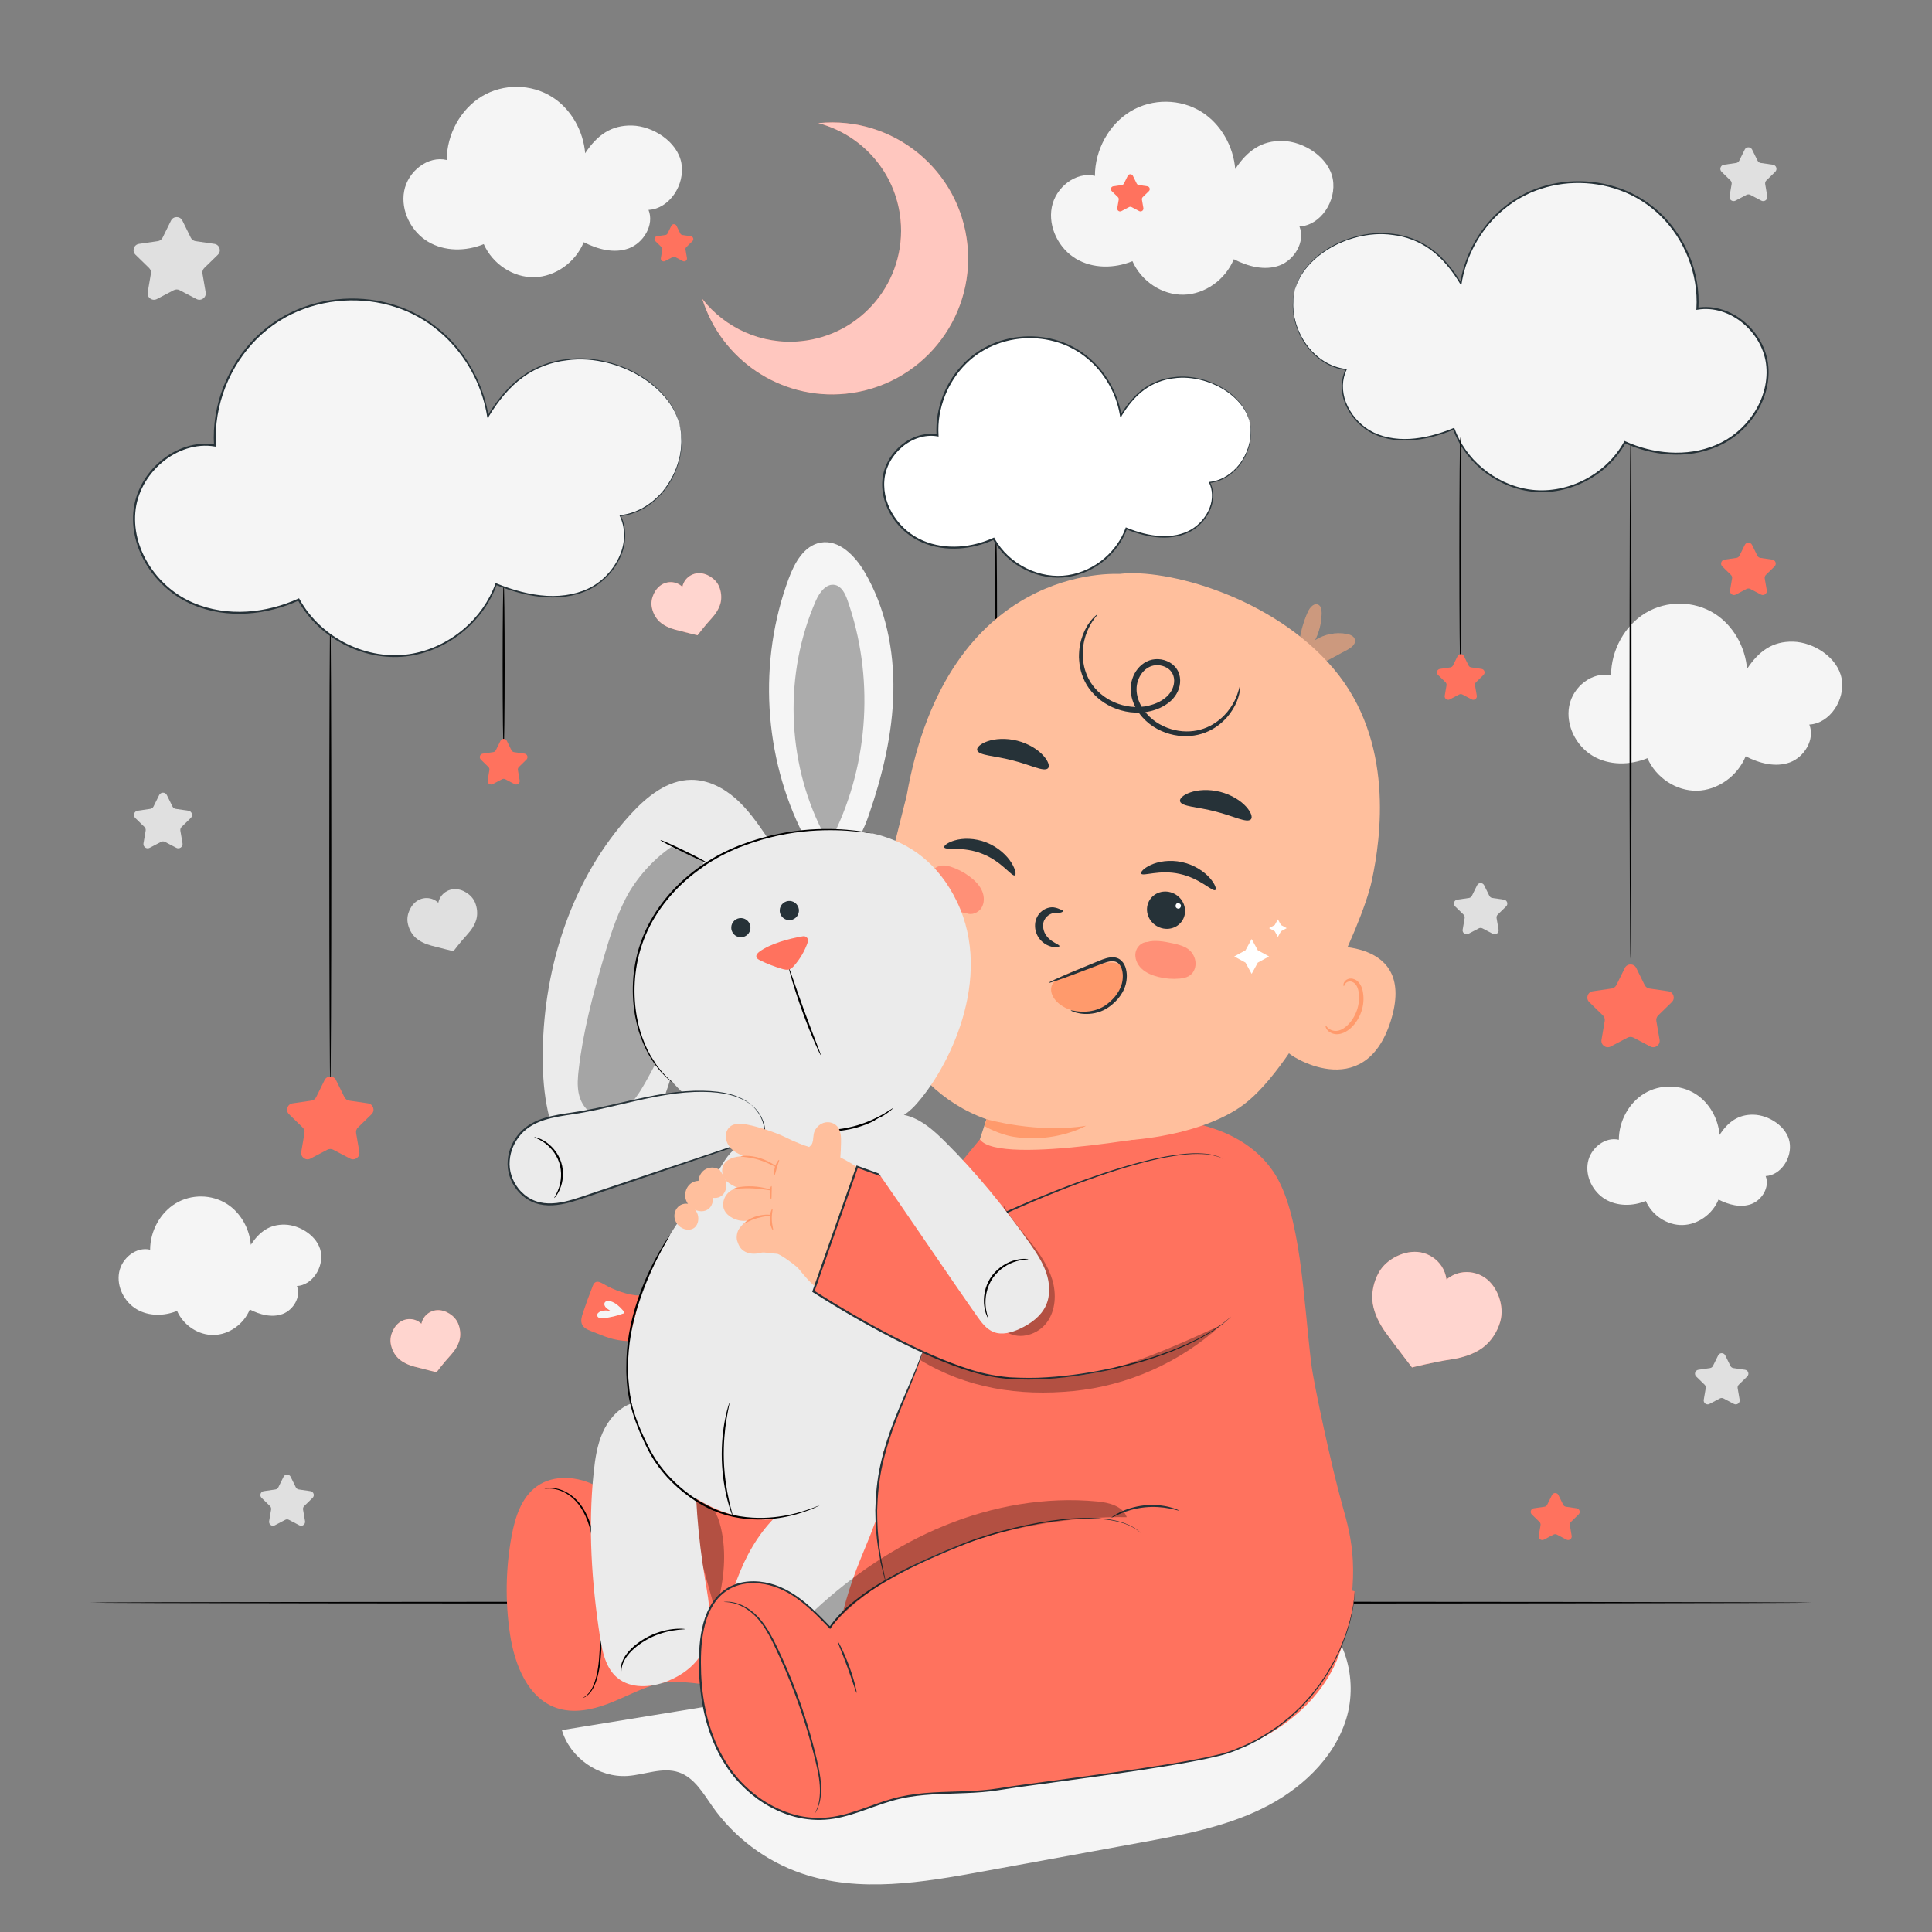 <?xml version="1.0" encoding="utf-8"?>
<!-- Generator: Adobe Illustrator 27.5.0, SVG Export Plug-In . SVG Version: 6.00 Build 0)  -->
<svg version="1.1" xmlns="http://www.w3.org/2000/svg" xmlns:xlink="http://www.w3.org/1999/xlink" x="0px" y="0px"
	 viewBox="0 0 500 500" style="enable-background:new 0 0 500 500;" xml:space="preserve">
<rect x="0" y="0" width="500" height="500" fill="#808080" stroke="none"/>
<g id="Background_Complete">
	<g>
		<path style="fill:#F5F5F5;" d="M338.565,416.28l-193.148,31.474c2.095,7.156,9.527,12.353,16.967,11.866
			c4.509-0.295,9.115-2.41,13.378-0.913c3.961,1.391,6.226,5.413,8.641,8.847c5.6,7.961,13.759,14.091,22.964,17.255
			c15.044,5.17,31.519,2.357,47.166-0.508c13.508-2.474,27.017-4.947,40.525-7.421c10.743-1.967,21.639-3.983,31.46-8.762
			c9.821-4.778,18.602-12.751,21.859-23.176C351.634,434.518,348.071,421.658,338.565,416.28z"/>
	</g>
	<g>
		<path style="fill:#F5F5F5;" d="M344.928,46.337c-1.034-5.644-7.503-9.74-12.979-9.859s-9.125,2.52-12.264,7.256l0.004,0.153
			c-0.453-6.035-3.747-11.787-8.687-14.906c-5.489-3.465-12.781-3.542-18.375-0.193c-5.594,3.348-9.269,9.989-9.26,16.734
			c-4.906-1.197-10.187,2.926-11.173,8.128c-0.986,5.202,1.885,10.704,6.261,13.311c4.375,2.607,9.912,2.554,14.624,0.633
			c2.309,5.239,7.709,8.784,13.217,8.678c5.509-0.106,10.824-3.858,13.01-9.184c3.66,1.863,7.945,3.028,11.804,1.622
			c3.859-1.406,6.776-6.164,5.191-10.099C341.776,58.343,345.962,51.981,344.928,46.337z"/>
	</g>
	<g>
		<path style="fill:#F5F5F5;" d="M476.611,175.617c-1.003-5.471-7.272-9.441-12.581-9.556c-5.308-0.115-8.845,2.442-11.887,7.033
			l0.004,0.148c-0.439-5.85-3.632-11.426-8.421-14.449c-5.321-3.359-12.389-3.433-17.811-0.187
			c-5.423,3.246-8.985,9.682-8.976,16.221c-4.756-1.16-9.875,2.836-10.83,7.879c-0.955,5.043,1.827,10.376,6.069,12.902
			c4.241,2.527,9.608,2.476,14.176,0.614c2.238,5.078,7.472,8.515,12.812,8.412c5.339-0.103,10.492-3.74,12.611-8.902
			c3.548,1.806,7.701,2.935,11.442,1.572c3.741-1.363,6.568-5.975,5.032-9.79C473.556,187.255,477.614,181.089,476.611,175.617z"/>
	</g>
	<g>
		<path style="fill:#F5F5F5;" d="M463.138,295.556c-0.742-4.051-5.384-6.99-9.315-7.075c-3.93-0.085-6.549,1.808-8.801,5.208
			l0.003,0.109c-0.325-4.331-2.689-8.46-6.235-10.698c-3.939-2.487-9.172-2.542-13.187-0.139c-4.015,2.403-6.652,7.169-6.646,12.01
			c-3.521-0.859-7.311,2.1-8.019,5.833s1.353,7.682,4.493,9.553c3.14,1.871,7.114,1.833,10.495,0.454
			c1.657,3.76,5.532,6.304,9.486,6.228c3.953-0.076,7.768-2.769,9.337-6.591c2.627,1.337,5.702,2.173,8.472,1.164
			c2.77-1.009,4.863-4.424,3.726-7.248C460.876,304.172,463.88,299.606,463.138,295.556z"/>
	</g>
	<g>
		<path style="fill:#F5F5F5;" d="M83.033,324.009c-0.742-4.051-5.384-6.99-9.315-7.075c-3.93-0.086-6.549,1.808-8.801,5.207
			l0.003,0.109c-0.325-4.331-2.689-8.46-6.235-10.698c-3.939-2.487-9.172-2.542-13.187-0.139c-4.015,2.403-6.652,7.169-6.646,12.01
			c-3.521-0.859-7.311,2.1-8.019,5.833c-0.707,3.734,1.353,7.682,4.493,9.553c3.14,1.871,7.114,1.833,10.495,0.454
			c1.657,3.76,5.532,6.304,9.486,6.228c3.953-0.076,7.768-2.769,9.337-6.591c2.627,1.337,5.702,2.173,8.472,1.164
			c2.77-1.009,4.863-4.424,3.726-7.248C80.771,332.625,83.775,328.06,83.033,324.009z"/>
	</g>
	<g>
		<path style="fill:#F5F5F5;" d="M176.342,42.212c-1.02-5.568-7.4-9.607-12.802-9.724c-5.402-0.118-9.001,2.485-12.097,7.157
			l0.004,0.15c-0.447-5.953-3.696-11.627-8.569-14.703c-5.414-3.418-12.607-3.493-18.125-0.191
			c-5.518,3.303-9.143,9.853-9.134,16.507c-4.84-1.181-10.049,2.886-11.021,8.017c-0.972,5.132,1.86,10.558,6.176,13.13
			c4.316,2.572,9.777,2.52,14.425,0.625c2.278,5.167,7.604,8.665,13.038,8.56c5.433-0.105,10.676-3.806,12.833-9.059
			c3.61,1.838,7.837,2.987,11.643,1.6c3.807-1.387,6.684-6.08,5.121-9.962C173.232,54.055,177.362,47.779,176.342,42.212z"/>
	</g>
	<g>
		<path style="fill:#E0E0E0;" d="M453.448,38.719l1.416,2.869c0.156,0.316,0.457,0.535,0.806,0.585l3.166,0.46
			c0.878,0.128,1.228,1.206,0.593,1.826l-2.291,2.233c-0.252,0.246-0.367,0.6-0.308,0.947l0.541,3.153
			c0.15,0.874-0.768,1.541-1.553,1.128l-2.831-1.489c-0.312-0.164-0.684-0.164-0.996,0l-2.831,1.489
			c-0.785,0.413-1.703-0.254-1.553-1.128l0.541-3.153c0.06-0.347-0.056-0.701-0.308-0.947l-2.291-2.233
			c-0.635-0.619-0.285-1.698,0.593-1.826l3.166-0.46c0.349-0.051,0.65-0.27,0.806-0.585l1.416-2.869
			C451.921,37.924,453.055,37.924,453.448,38.719z"/>
	</g>
	<g>
		<path style="fill:#E0E0E0;" d="M43.179,205.76l1.465,2.968c0.161,0.327,0.473,0.553,0.834,0.606l3.275,0.476
			c0.908,0.132,1.271,1.248,0.614,1.889l-2.37,2.31c-0.261,0.254-0.38,0.621-0.319,0.98l0.56,3.262
			c0.155,0.905-0.794,1.594-1.607,1.167l-2.93-1.54c-0.323-0.17-0.708-0.17-1.031,0l-2.93,1.54
			c-0.812,0.427-1.762-0.263-1.607-1.167l0.56-3.262c0.062-0.359-0.057-0.726-0.319-0.98l-2.37-2.31
			c-0.657-0.641-0.295-1.757,0.614-1.889l3.275-0.476c0.361-0.052,0.673-0.279,0.834-0.606l1.465-2.968
			C41.599,204.937,42.773,204.937,43.179,205.76z"/>
	</g>
	<g>
		<path style="fill:#E0E0E0;" d="M47.202,57.1l2.175,4.408c0.24,0.485,0.703,0.822,1.238,0.9l4.864,0.707
			c1.349,0.196,1.887,1.854,0.911,2.805l-3.52,3.431c-0.388,0.378-0.564,0.922-0.473,1.456l0.831,4.845
			c0.23,1.343-1.18,2.368-2.386,1.734l-4.351-2.287c-0.479-0.252-1.051-0.252-1.531,0l-4.351,2.287
			c-1.206,0.634-2.617-0.39-2.386-1.734l0.831-4.845c0.091-0.534-0.085-1.078-0.473-1.456l-3.52-3.431
			c-0.976-0.951-0.438-2.609,0.911-2.805l4.864-0.707c0.536-0.078,0.999-0.414,1.238-0.9l2.176-4.408
			C44.856,55.877,46.599,55.877,47.202,57.1z"/>
	</g>
	<g>
		<path style="fill:#E0E0E0;" d="M75.212,382.182l1.347,2.73c0.148,0.301,0.435,0.509,0.767,0.557l3.012,0.438
			c0.835,0.121,1.169,1.148,0.564,1.737l-2.18,2.125c-0.24,0.234-0.35,0.571-0.293,0.901l0.515,3
			c0.143,0.832-0.731,1.466-1.478,1.074l-2.694-1.417c-0.297-0.156-0.651-0.156-0.948,0l-2.695,1.417
			c-0.747,0.393-1.62-0.242-1.478-1.074l0.515-3c0.057-0.33-0.053-0.667-0.293-0.901l-2.18-2.125
			c-0.604-0.589-0.271-1.616,0.564-1.737l3.012-0.438c0.332-0.048,0.618-0.257,0.767-0.557l1.347-2.73
			C73.759,381.425,74.838,381.425,75.212,382.182z"/>
	</g>
	<g>
		<path style="fill:#E0E0E0;" d="M384.095,229.111l1.347,2.73c0.148,0.301,0.435,0.509,0.767,0.557l3.012,0.438
			c0.835,0.121,1.169,1.148,0.564,1.737l-2.18,2.125c-0.24,0.234-0.35,0.571-0.293,0.902l0.515,3
			c0.143,0.832-0.731,1.466-1.478,1.074l-2.694-1.416c-0.297-0.156-0.651-0.156-0.948,0l-2.694,1.416
			c-0.747,0.393-1.62-0.242-1.478-1.074l0.514-3c0.057-0.33-0.053-0.667-0.293-0.902l-2.18-2.125
			c-0.604-0.589-0.271-1.616,0.564-1.737l3.013-0.438c0.332-0.048,0.618-0.257,0.767-0.557l1.347-2.73
			C382.642,228.354,383.721,228.354,384.095,229.111z"/>
	</g>
	<g>
		<path style="fill:#E0E0E0;" d="M446.488,350.773l1.347,2.73c0.148,0.301,0.435,0.509,0.767,0.557l3.012,0.438
			c0.835,0.121,1.169,1.148,0.564,1.737l-2.18,2.125c-0.24,0.234-0.35,0.571-0.293,0.901l0.515,3
			c0.143,0.832-0.731,1.466-1.478,1.074l-2.694-1.417c-0.297-0.156-0.651-0.156-0.948,0l-2.694,1.417
			c-0.747,0.393-1.62-0.242-1.478-1.074l0.515-3c0.057-0.33-0.053-0.667-0.293-0.901l-2.18-2.125
			c-0.604-0.589-0.271-1.616,0.565-1.737l3.012-0.438c0.332-0.048,0.618-0.257,0.767-0.557l1.347-2.73
			C445.035,350.016,446.115,350.016,446.488,350.773z"/>
	</g>
	<g>
		<g>
			<g>
				<path style="fill:#E0E0E0;" d="M122.935,233.555c-0.446-1.066-1.28-1.943-2.259-2.556c-0.959-0.601-2.09-0.966-3.219-0.889
					c-1.2,0.082-2.355,0.677-3.118,1.607c-0.453,0.553-0.764,1.219-0.908,1.919c-0.471-0.447-1.037-0.794-1.654-0.998
					c-1.141-0.378-2.437-0.263-3.494,0.31c-0.995,0.539-1.755,1.452-2.244,2.473c-0.499,1.042-0.734,2.229-0.541,3.368
					c0.242,1.426,0.948,2.86,2.009,3.844c1.121,1.038,2.637,1.7,4.114,2.093c2.483,0.661,5.728,1.448,5.728,1.448
					s1.842-2.441,3.587-4.327c1.037-1.122,1.965-2.492,2.356-3.968C123.664,236.479,123.493,234.89,122.935,233.555z"/>
			</g>
		</g>
	</g>
</g>
<g id="Background_Simple" style="display:none;">
	<g style="display:inline;">
		<circle style="fill:#F5F5F5;" cx="118.995" cy="46.417" r="29.459"/>
	</g>
	<g style="display:inline;">
		
			<ellipse transform="matrix(0.707 -0.707 0.707 0.707 -111.728 404.236)" style="fill:#F5F5F5;" cx="432.092" cy="336.985" rx="41.84" ry="41.84"/>
	</g>
	<g style="display:inline;">
		<circle style="fill:#F5F5F5;" cx="55.097" cy="369.733" r="26.444"/>
	</g>
</g>
<g id="Floor">
	<g>
		<g>
			<path d="M469.051,414.763c0,0.144-99.807,0.26-222.897,0.26c-123.133,0-222.918-0.117-222.918-0.26
				c0-0.144,99.786-0.26,222.918-0.26C369.244,414.503,469.051,414.62,469.051,414.763z"/>
		</g>
	</g>
</g>
<g id="Stars">
	<g>
		<path style="fill:#FF725E;" d="M453.422,141.016l1.378,2.793c0.152,0.307,0.445,0.521,0.785,0.57l3.082,0.448
			c0.855,0.124,1.196,1.174,0.578,1.777l-2.23,2.174c-0.246,0.239-0.358,0.584-0.3,0.922l0.526,3.07
			c0.146,0.851-0.747,1.5-1.512,1.098l-2.757-1.449c-0.304-0.16-0.666-0.16-0.97,0l-2.757,1.449
			c-0.764,0.402-1.658-0.247-1.512-1.098l0.527-3.07c0.058-0.338-0.054-0.683-0.3-0.922l-2.23-2.174
			c-0.618-0.603-0.277-1.653,0.578-1.777l3.082-0.448c0.339-0.049,0.633-0.262,0.785-0.57l1.378-2.793
			C451.936,140.241,453.04,140.241,453.422,141.016z"/>
	</g>
	<g>
		<path style="fill:#FF725E;" d="M175.071,58.43l0.98,1.985c0.108,0.219,0.316,0.37,0.558,0.405l2.19,0.318
			c0.607,0.088,0.85,0.835,0.41,1.263l-1.585,1.545c-0.174,0.17-0.254,0.415-0.213,0.655l0.374,2.181
			c0.104,0.605-0.531,1.066-1.074,0.781l-1.959-1.03c-0.216-0.113-0.473-0.113-0.689,0l-1.959,1.03
			c-0.543,0.286-1.178-0.176-1.074-0.781l0.374-2.181c0.041-0.24-0.038-0.485-0.213-0.655l-1.585-1.545
			c-0.439-0.428-0.197-1.175,0.41-1.263l2.19-0.318c0.241-0.035,0.45-0.187,0.558-0.405l0.98-1.985
			C174.015,57.879,174.8,57.879,175.071,58.43z"/>
	</g>
	<g>
		<path style="fill:#FF725E;" d="M293.192,45.497l0.98,1.985c0.108,0.219,0.316,0.37,0.557,0.405l2.19,0.318
			c0.607,0.088,0.85,0.835,0.41,1.263l-1.585,1.545c-0.174,0.17-0.254,0.415-0.213,0.655l0.374,2.181
			c0.104,0.605-0.531,1.066-1.074,0.781l-1.959-1.03c-0.216-0.113-0.473-0.113-0.689,0l-1.959,1.03
			c-0.543,0.286-1.178-0.176-1.074-0.781l0.374-2.181c0.041-0.24-0.039-0.485-0.213-0.655l-1.585-1.545
			c-0.44-0.428-0.197-1.175,0.41-1.263l2.19-0.318c0.241-0.035,0.45-0.187,0.557-0.405l0.979-1.985
			C292.135,44.947,292.92,44.947,293.192,45.497z"/>
	</g>
	<g>
		<path style="fill:#FF725E;" d="M403.322,386.922l1.236,2.505c0.136,0.276,0.399,0.467,0.704,0.511l2.764,0.402
			c0.767,0.111,1.073,1.053,0.518,1.594l-2,1.95c-0.22,0.215-0.321,0.524-0.269,0.827l0.472,2.753
			c0.131,0.763-0.67,1.345-1.356,0.985l-2.472-1.3c-0.272-0.143-0.597-0.143-0.87,0l-2.472,1.3c-0.686,0.36-1.487-0.222-1.356-0.985
			l0.472-2.753c0.052-0.303-0.049-0.612-0.269-0.827l-2-1.95c-0.555-0.541-0.249-1.483,0.518-1.594l2.764-0.402
			c0.304-0.044,0.567-0.235,0.703-0.511l1.236-2.505C401.989,386.228,402.979,386.228,403.322,386.922z"/>
	</g>
</g>
<g id="Moon">
	<g>
		<g>
			<g>
				<path style="fill:#FF725E;" d="M211.875,31.858c-0.036,0.004-0.072,0.008-0.109,0.012c11.281,2.971,20.071,12.68,21.293,24.97
					c1.571,15.804-9.967,29.89-25.771,31.461c-10.195,1.014-19.674-3.429-25.54-10.952c4.852,15.635,20.166,26.236,37.091,24.553
					c19.342-1.923,33.463-19.162,31.54-38.504C248.456,44.056,231.217,29.935,211.875,31.858z"/>
			</g>
		</g>
		<g style="opacity:0.6;">
			<g>
				<path style="fill:#FFFFFF;" d="M211.875,31.858c-0.036,0.004-0.072,0.008-0.109,0.012c11.281,2.971,20.071,12.68,21.293,24.97
					c1.571,15.804-9.967,29.89-25.771,31.461c-10.195,1.014-19.674-3.429-25.54-10.952c4.852,15.635,20.166,26.236,37.091,24.553
					c19.342-1.923,33.463-19.162,31.54-38.504C248.456,44.056,231.217,29.935,211.875,31.858z"/>
			</g>
		</g>
	</g>
</g>
<g id="Clouds">
	<g>
		<g>
			<g>
				<path d="M257.77,137.555c0.144,0,0.26,9.583,0.26,21.4c0,11.822-0.116,21.402-0.26,21.402c-0.144,0-0.26-9.58-0.26-21.402
					C257.509,147.137,257.626,137.555,257.77,137.555z"/>
			</g>
		</g>
		<g>
			<path style="fill:#FF725E;" d="M258.686,177.33l1.203,2.437c0.133,0.268,0.388,0.454,0.685,0.497l2.689,0.391
				c0.746,0.108,1.043,1.025,0.504,1.551l-1.946,1.897c-0.214,0.209-0.312,0.51-0.261,0.805l0.459,2.678
				c0.127,0.743-0.652,1.309-1.319,0.958l-2.405-1.264c-0.265-0.139-0.581-0.139-0.846,0l-2.405,1.264
				c-0.667,0.351-1.446-0.216-1.319-0.958l0.459-2.678c0.051-0.295-0.047-0.596-0.261-0.805l-1.946-1.897
				c-0.54-0.526-0.242-1.442,0.504-1.551l2.689-0.391c0.296-0.043,0.552-0.229,0.684-0.497l1.202-2.437
				C257.389,176.654,258.353,176.654,258.686,177.33z"/>
		</g>
		<g>
			<g>
				<path style="fill:#FFFFFF;" d="M323.342,108.885c-1.817-6.955-10.626-11.556-17.809-11.277
					c-7.183,0.279-11.746,3.852-15.47,10.001l0.018,0.19c-1.088-7.487-5.874-14.401-12.602-17.904
					c-7.474-3.891-17.032-3.418-24.085,1.192c-7.054,4.61-11.323,13.174-10.759,21.582c-6.525-1.109-13.105,4.441-13.97,11.003
					c-0.865,6.562,3.347,13.196,9.292,16.104c5.945,2.908,13.194,2.411,19.208-0.351c3.454,6.35,10.818,10.349,18.025,9.786
					c7.207-0.562,13.862-5.654,16.29-12.463c4.947,2.037,10.655,3.155,15.595,1.101c4.94-2.054,8.371-8.212,5.973-12.994
					C320.196,124.097,325.159,115.84,323.342,108.885z"/>
			</g>
			<g>
				<g>
					<path style="fill:#263238;" d="M323.342,108.885c0,0,0.129,0.469,0.307,1.395c0.105,0.932,0.227,2.349-0.119,4.151
						c-0.349,1.785-1.142,3.967-2.775,6.069c-1.626,2.049-4.228,4.093-7.691,4.496l0.11-0.202c0.975,1.94,1.064,4.432,0.189,6.718
						c-0.874,2.276-2.555,4.408-4.884,5.816c-2.349,1.389-5.254,1.928-8.194,1.779c-2.952-0.161-5.95-0.972-8.882-2.165l0.273-0.122
						c-1.083,3.011-3.034,5.836-5.659,8.061c-2.617,2.222-5.926,3.868-9.563,4.417c-7.261,1.139-15.557-2.617-19.506-9.752
						l0.323,0.107c-2.792,1.275-5.871,2.094-9.06,2.29c-3.181,0.196-6.493-0.254-9.537-1.563c-3.05-1.293-5.733-3.533-7.623-6.352
						c-1.889-2.807-2.993-6.271-2.696-9.755c0.279-3.543,2.173-6.797,4.809-9.002c2.619-2.218,6.152-3.444,9.515-2.855l-0.3,0.271
						c-0.441-7.166,2.487-14.139,7.256-18.863c2.394-2.363,5.255-4.168,8.305-5.269c3.043-1.119,6.243-1.592,9.346-1.494
						c3.109,0.089,6.118,0.785,8.847,1.946c1.35,0.613,2.642,1.312,3.833,2.133c1.18,0.833,2.28,1.745,3.278,2.733
						c3.984,3.983,6.309,9.031,7.024,13.899l-0.374,0.045c-0.006-0.069-0.012-0.129-0.017-0.19l-0.006-0.062l0.032-0.053
						c1.685-2.769,3.688-5.222,6.087-6.942c2.389-1.726,5.102-2.663,7.668-2.948c2.567-0.363,5.012-0.079,7.151,0.456
						c2.147,0.545,4.015,1.371,5.575,2.301c3.138,1.867,4.984,4.137,5.899,5.802c0.441,0.847,0.732,1.519,0.854,1.994
						C323.281,108.643,323.342,108.885,323.342,108.885s-0.096-0.233-0.257-0.692c-0.138-0.467-0.444-1.127-0.896-1.958
						c-0.938-1.634-2.788-3.855-5.91-5.676c-1.552-0.907-3.408-1.709-5.532-2.233c-2.121-0.514-4.519-0.779-7.051-0.407
						c-2.528,0.295-5.175,1.226-7.508,2.927c-2.343,1.694-4.306,4.114-5.965,6.862l0.026-0.115c0.006,0.06,0.012,0.121,0.018,0.19
						l-0.374,0.045c-0.721-4.786-3.026-9.748-6.952-13.651c-0.984-0.969-2.066-1.861-3.225-2.675
						c-1.17-0.802-2.438-1.483-3.763-2.082c-2.678-1.132-5.632-1.809-8.683-1.89c-6.071-0.202-12.613,1.945-17.287,6.648
						c-4.666,4.63-7.528,11.477-7.092,18.476l0.02,0.327l-0.321-0.056c-3.189-0.559-6.571,0.606-9.096,2.745
						c-2.54,2.127-4.358,5.26-4.623,8.648c-0.286,3.347,0.775,6.697,2.608,9.422c1.835,2.738,4.438,4.913,7.395,6.168
						c2.958,1.275,6.189,1.718,9.303,1.529c3.121-0.189,6.143-0.989,8.882-2.236l0.211-0.096l0.112,0.204
						c3.824,6.941,11.934,10.634,18.999,9.532c3.543-0.528,6.782-2.128,9.347-4.295c2.573-2.17,4.488-4.928,5.554-7.864l0.074-0.203
						l0.199,0.082c2.897,1.189,5.852,1.996,8.746,2.164c2.878,0.158,5.721-0.365,7.993-1.698c2.26-1.352,3.91-3.422,4.768-5.626
						c0.859-2.215,0.782-4.608-0.142-6.48l-0.089-0.18l0.199-0.022c3.368-0.37,5.934-2.348,7.552-4.353
						c1.625-2.056,2.431-4.203,2.799-5.963C324.059,110.81,323.225,108.879,323.342,108.885z"/>
				</g>
			</g>
		</g>
	</g>
	<g>
		<g>
			<g>
				<path d="M130.341,150.932c0.144,0,0.26,9.582,0.26,21.4c0,11.822-0.117,21.402-0.26,21.402c-0.144,0-0.26-9.58-0.26-21.402
					C130.08,160.514,130.197,150.932,130.341,150.932z"/>
			</g>
		</g>
		<g>
			<g>
				<path d="M85.482,159.858c0.144,0,0.26,27.083,0.26,60.484c0,33.413-0.117,60.49-0.26,60.49s-0.26-27.077-0.26-60.49
					C85.221,186.941,85.338,159.858,85.482,159.858z"/>
			</g>
		</g>
		<g>
			<g>
				<path style="fill:#F5F5F5;" d="M175.843,109.67c-2.707-10.359-15.826-17.21-26.524-16.795
					c-10.698,0.415-17.494,5.737-23.04,14.896l0.027,0.283c-1.621-11.151-8.749-21.449-18.768-26.665
					c-11.132-5.795-25.367-5.091-35.871,1.775c-10.505,6.866-16.864,19.621-16.023,32.143c-9.718-1.652-19.517,6.615-20.806,16.388
					c-1.288,9.773,4.984,19.653,13.839,23.985c8.854,4.332,19.65,3.591,28.608-0.523c5.144,9.458,16.111,15.413,26.845,14.576
					c10.734-0.837,20.645-8.42,24.261-18.562c7.368,3.034,15.869,4.699,23.227,1.64c7.358-3.059,12.468-12.23,8.895-19.353
					C171.158,132.326,178.549,120.029,175.843,109.67z"/>
			</g>
			<g>
				<g>
					<path style="fill:#263238;" d="M175.843,109.67c0,0,0.18,0.701,0.439,2.08c0.15,1.388,0.325,3.495-0.195,6.173
						c-0.524,2.652-1.709,5.893-4.138,9.013c-1.214,1.554-2.785,3.02-4.687,4.243c-1.903,1.214-4.196,2.136-6.734,2.417l0.11-0.202
						c1.44,2.872,1.569,6.56,0.27,9.947c-1.298,3.372-3.794,6.532-7.246,8.615c-3.48,2.055-7.792,2.853-12.154,2.629
						c-4.382-0.242-8.837-1.448-13.195-3.224l0.273-0.122c-1.609,4.465-4.506,8.656-8.403,11.957
						c-3.885,3.296-8.796,5.736-14.189,6.549c-5.388,0.827-11.157-0.123-16.302-2.632c-5.141-2.497-9.732-6.572-12.625-11.839
						l0.323,0.107c-4.145,1.892-8.717,3.108-13.45,3.398c-4.721,0.29-9.635-0.379-14.147-2.32
						c-4.519-1.917-8.496-5.237-11.298-9.416c-2.8-4.16-4.433-9.292-3.993-14.447c0.413-5.239,3.215-10.055,7.117-13.321
						c3.877-3.285,9.102-5.096,14.069-4.225l-0.3,0.271c-0.655-10.632,3.689-20.986,10.766-27.999
						c3.554-3.508,7.798-6.187,12.324-7.822c4.517-1.662,9.268-2.367,13.875-2.222c4.616,0.131,9.084,1.163,13.136,2.884
						c2.005,0.91,3.923,1.947,5.691,3.164c1.753,1.236,3.386,2.589,4.869,4.057c5.92,5.912,9.377,13.409,10.444,20.64l-0.374,0.045
						c-0.009-0.102-0.018-0.192-0.026-0.283l-0.006-0.062l0.032-0.053c2.504-4.119,5.476-7.765,9.036-10.319
						c3.544-2.564,7.568-3.959,11.382-4.385c3.815-0.542,7.445-0.125,10.626,0.668c3.192,0.807,5.971,2.031,8.293,3.41
						c4.67,2.77,7.42,6.138,8.788,8.611c0.66,1.258,1.096,2.255,1.282,2.961C175.744,109.312,175.843,109.67,175.843,109.67
						s-0.134-0.349-0.37-1.035c-0.201-0.698-0.653-1.684-1.323-2.925c-1.391-2.441-4.146-5.76-8.8-8.484
						c-2.314-1.356-5.08-2.557-8.25-3.343c-3.163-0.771-6.746-1.17-10.525-0.619c-3.775,0.436-7.733,1.825-11.221,4.364
						c-3.503,2.529-6.436,6.141-8.913,10.24l0.026-0.115c0.009,0.09,0.017,0.18,0.027,0.283l-0.374,0.045
						c-1.072-7.148-4.511-14.56-10.372-20.392c-1.468-1.448-3.084-2.781-4.817-3.999c-1.748-1.199-3.641-2.218-5.621-3.113
						c-4.001-1.692-8.414-2.706-12.972-2.829c-4.55-0.137-9.24,0.564-13.694,2.209c-4.464,1.618-8.639,4.259-12.141,7.721
						c-6.974,6.919-11.253,17.146-10.602,27.612l0.02,0.327l-0.32-0.056c-4.793-0.84-9.866,0.91-13.649,4.115
						c-3.806,3.187-6.533,7.882-6.931,12.966c-0.429,5.018,1.162,10.036,3.906,14.114c2.746,4.098,6.643,7.353,11.07,9.232
						c4.427,1.907,9.259,2.569,13.913,2.286c4.665-0.283,9.18-1.48,13.272-3.344l0.211-0.096l0.112,0.204
						c2.832,5.167,7.342,9.181,12.398,11.643c5.06,2.475,10.73,3.413,16.022,2.608c5.3-0.792,10.141-3.185,13.974-6.427
						c3.846-3.246,6.706-7.37,8.298-11.76l0.074-0.203l0.2,0.082c4.323,1.772,8.734,2.974,13.059,3.223
						c4.301,0.233,8.55-0.549,11.954-2.548c3.383-2.027,5.847-5.126,7.129-8.425c1.283-3.316,1.166-6.905-0.223-9.709l-0.089-0.18
						l0.2-0.021c2.493-0.267,4.751-1.162,6.632-2.35c1.88-1.197,3.44-2.637,4.65-4.168c2.421-3.073,3.62-6.279,4.163-8.907
						c0.539-2.654,0.39-4.749,0.265-6.134c-0.103-0.69-0.22-1.208-0.277-1.559C175.866,109.85,175.843,109.67,175.843,109.67z"/>
				</g>
			</g>
		</g>
		<g>
			<path style="fill:#FF725E;" d="M86.959,279.522l2.179,4.416c0.24,0.486,0.704,0.823,1.241,0.901l4.873,0.708
				c1.351,0.196,1.891,1.857,0.913,2.81l-3.526,3.437c-0.388,0.379-0.566,0.924-0.474,1.458l0.832,4.854
				c0.231,1.346-1.182,2.372-2.391,1.737l-4.359-2.292c-0.48-0.252-1.053-0.252-1.533,0l-4.359,2.292
				c-1.209,0.635-2.621-0.391-2.39-1.737l0.832-4.854c0.092-0.534-0.086-1.08-0.474-1.458l-3.526-3.437
				c-0.978-0.953-0.438-2.614,0.913-2.81l4.873-0.708c0.537-0.078,1-0.415,1.241-0.901l2.179-4.416
				C84.608,278.297,86.355,278.297,86.959,279.522z"/>
		</g>
		<g>
			<path style="fill:#FF725E;" d="M131.156,191.716l1.202,2.437c0.132,0.268,0.388,0.454,0.685,0.497l2.689,0.391
				c0.746,0.108,1.043,1.025,0.504,1.551l-1.946,1.897c-0.214,0.209-0.312,0.51-0.262,0.805l0.459,2.678
				c0.127,0.743-0.652,1.309-1.319,0.958l-2.405-1.264c-0.265-0.139-0.581-0.139-0.846,0l-2.405,1.264
				c-0.667,0.351-1.446-0.216-1.319-0.958l0.459-2.678c0.051-0.295-0.047-0.596-0.262-0.805l-1.946-1.897
				c-0.539-0.526-0.242-1.442,0.504-1.551l2.689-0.391c0.296-0.043,0.552-0.229,0.684-0.497l1.203-2.437
				C129.859,191.04,130.822,191.04,131.156,191.716z"/>
		</g>
	</g>
	<g>
		<g>
			<g>
				<path d="M421.983,114.438c0.144,0,0.26,29.927,0.26,66.835c0,36.921-0.117,66.841-0.26,66.841s-0.26-29.92-0.26-66.841
					C421.722,144.365,421.839,114.438,421.983,114.438z"/>
			</g>
		</g>
		<g>
			<path style="fill:#FF725E;" d="M423.46,250.511l2.179,4.416c0.24,0.486,0.704,0.823,1.241,0.901l4.873,0.708
				c1.351,0.196,1.891,1.857,0.913,2.81l-3.526,3.437c-0.388,0.379-0.566,0.924-0.474,1.458l0.832,4.854
				c0.231,1.346-1.182,2.372-2.391,1.737l-4.359-2.292c-0.48-0.252-1.053-0.252-1.533,0l-4.359,2.292
				c-1.209,0.635-2.621-0.391-2.391-1.737l0.833-4.854c0.092-0.535-0.086-1.08-0.474-1.458l-3.526-3.437
				c-0.978-0.953-0.438-2.614,0.913-2.81l4.873-0.708c0.537-0.078,1.001-0.415,1.241-0.901l2.179-4.416
				C421.109,249.286,422.856,249.286,423.46,250.511z"/>
		</g>
		<g>
			<g>
				<path style="fill:#F5F5F5;" d="M335.095,75.009c2.346-8.979,13.718-14.918,22.991-14.558c9.273,0.36,15.164,4.973,19.971,12.912
					l-0.023,0.245c1.405-9.666,7.584-18.592,16.268-23.114c9.649-5.024,21.988-4.413,31.094,1.539
					c9.106,5.952,14.618,17.008,13.889,27.862c8.423-1.432,16.918,5.734,18.035,14.205c1.116,8.471-4.321,17.036-11.996,20.791
					c-7.675,3.755-17.033,3.113-24.798-0.453c-4.459,8.198-13.966,13.36-23.27,12.634c-9.304-0.726-17.896-7.299-21.03-16.089
					c-6.387,2.63-13.755,4.073-20.133,1.422c-6.378-2.651-10.807-10.602-7.71-16.775C339.155,94.648,332.749,83.989,335.095,75.009z
					"/>
			</g>
			<g>
				<g>
					<path style="fill:#263238;" d="M335.095,75.009c0,0-0.018,0.157-0.072,0.461c-0.049,0.304-0.15,0.754-0.238,1.352
						c-0.107,1.201-0.234,3.016,0.234,5.314c0.472,2.276,1.511,5.053,3.61,7.714c1.048,1.326,2.4,2.571,4.028,3.608
						c1.629,1.028,3.584,1.802,5.741,2.032l0.2,0.021l-0.089,0.18c-1.201,2.426-1.301,5.531-0.19,8.4
						c1.11,2.855,3.244,5.537,6.172,7.29c2.945,1.729,6.624,2.406,10.348,2.203c3.745-0.216,7.565-1.258,11.31-2.794l0.199-0.082
						l0.074,0.203c1.379,3.801,3.856,7.371,7.186,10.181c3.319,2.806,7.511,4.878,12.099,5.563c4.58,0.696,9.489-0.117,13.869-2.259
						c4.377-2.132,8.281-5.607,10.732-10.079l0.112-0.204l0.212,0.096c3.544,1.614,7.453,2.65,11.492,2.895
						c4.03,0.245,8.213-0.329,12.044-1.979c3.831-1.626,7.204-4.443,9.581-7.99c2.375-3.53,3.751-7.872,3.38-12.212
						c-0.344-4.396-2.703-8.459-5.996-11.216c-3.273-2.773-7.66-4.286-11.803-3.56l-0.32,0.056l0.02-0.327
						c0.564-9.061-3.141-17.917-9.179-23.909c-3.032-2.997-6.646-5.284-10.512-6.686c-3.857-1.424-7.918-2.032-11.858-1.914
						c-3.947,0.106-7.769,0.983-11.234,2.448c-1.714,0.775-3.354,1.657-4.868,2.695c-1.5,1.055-2.9,2.209-4.172,3.463
						c-5.077,5.05-8.056,11.468-8.986,17.659l-0.374-0.045c0.009-0.089,0.016-0.167,0.023-0.245l0.026,0.115
						c-2.145-3.551-4.685-6.68-7.718-8.87c-3.02-2.199-6.447-3.403-9.716-3.781c-3.274-0.478-6.376-0.134-9.117,0.533
						c-2.746,0.68-5.143,1.719-7.148,2.893c-4.033,2.358-6.422,5.232-7.629,7.346c-0.582,1.075-0.974,1.929-1.15,2.533
						C335.214,74.707,335.095,75.009,335.095,75.009s0.083-0.311,0.272-0.914c0.159-0.613,0.537-1.478,1.108-2.569
						c1.185-2.145,3.568-5.068,7.617-7.472c2.013-1.197,4.423-2.26,7.191-2.96c2.758-0.688,5.908-1.051,9.217-0.582
						c3.308,0.369,6.8,1.578,9.876,3.803c3.09,2.216,5.669,5.378,7.841,8.95l0.032,0.053l-0.006,0.062
						c-0.007,0.078-0.014,0.156-0.023,0.245l-0.374-0.045c0.924-6.273,3.923-12.777,9.058-17.907
						c1.287-1.273,2.704-2.448,4.224-3.52c1.534-1.056,3.198-1.956,4.938-2.746c3.516-1.494,7.392-2.39,11.397-2.504
						c3.997-0.126,8.12,0.485,12.039,1.927c3.928,1.419,7.611,3.743,10.695,6.787c6.142,6.085,9.911,15.069,9.343,24.296l-0.3-0.271
						c4.317-0.757,8.856,0.817,12.223,3.67c3.388,2.836,5.823,7.019,6.181,11.57c0.382,4.478-1.037,8.934-3.467,12.545
						c-2.432,3.628-5.885,6.51-9.809,8.174c-3.917,1.685-8.181,2.265-12.278,2.013c-4.107-0.252-8.074-1.307-11.67-2.949
						l0.323-0.107c-2.511,4.572-6.497,8.108-10.959,10.275c-4.466,2.178-9.472,3.001-14.149,2.283
						c-4.682-0.707-8.943-2.824-12.314-5.685c-3.382-2.865-5.895-6.502-7.291-10.378l0.273,0.121
						c-3.78,1.54-7.644,2.586-11.447,2.795c-3.786,0.194-7.527-0.499-10.549-2.284c-2.997-1.809-5.162-4.552-6.288-7.48
						c-1.127-2.941-1.014-6.144,0.237-8.638l0.11,0.202c-2.204-0.245-4.194-1.046-5.844-2.1c-1.65-1.063-3.013-2.335-4.065-3.683
						c-2.107-2.707-3.133-5.52-3.586-7.82c-0.449-2.323-0.296-4.15-0.164-5.353C334.935,75.616,335.095,75.009,335.095,75.009z"/>
				</g>
			</g>
		</g>
		<g>
			<g>
				<path d="M377.94,113.037c0.144,0,0.26,13.383,0.26,29.888c0,16.51-0.117,29.891-0.26,29.891s-0.26-13.38-0.26-29.891
					C377.68,126.42,377.797,113.037,377.94,113.037z"/>
			</g>
		</g>
		<g>
			<path style="fill:#FF725E;" d="M378.857,169.787l1.202,2.437c0.132,0.268,0.388,0.454,0.685,0.497l2.689,0.391
				c0.746,0.108,1.043,1.025,0.504,1.551l-1.946,1.897c-0.214,0.209-0.312,0.51-0.261,0.805l0.459,2.678
				c0.127,0.743-0.652,1.309-1.319,0.958l-2.405-1.264c-0.265-0.139-0.581-0.139-0.846,0L375.214,181
				c-0.667,0.351-1.446-0.216-1.319-0.958l0.459-2.678c0.051-0.295-0.047-0.596-0.261-0.805l-1.946-1.897
				c-0.539-0.526-0.242-1.442,0.504-1.551l2.689-0.391c0.296-0.043,0.552-0.229,0.684-0.497l1.203-2.437
				C377.56,169.111,378.523,169.111,378.857,169.787z"/>
		</g>
	</g>
</g>
<g id="Character">
	<g>
		<g>
			<path style="fill:#FF725E;" d="M347.445,389.729c-2.765-9.7-7.439-31.589-8.06-36.573c-2.094-16.819-2.647-39.318-9.833-49.916
				c-7.978-11.765-22.961-13.058-27.109-13.586c-4.148-0.528-45.362,1.123-45.362,1.123s-20.74,23.499-25.994,37.228
				s-6.779,76.304-6.779,76.304l2.354,19.01l97.926,27.378c0,0,18.184-7.478,22.885-25.431
				C352.175,407.312,349.831,398.096,347.445,389.729z"/>
		</g>
		<g>
			<g>
				<g>
					<path style="fill:#FF725E;" d="M223.988,387.167c-16.219-9.417-48.297-0.078-57.477,8.478
						c-3.545-4.156-7.207-8.407-12.018-10.995c-4.811-2.587-11.103-3.172-15.549,0.002c-4.025,2.874-5.648,8.033-6.545,12.897
						c-1.539,8.355-1.679,16.966-0.413,25.367c1.183,7.848,4.551,16.56,12.067,19.111c4.273,1.45,9.002,0.525,13.226-1.064
						c4.224-1.588,8.205-3.822,12.537-5.087c12.768-3.73,49.447,11.966,65.857,5.003L223.988,387.167z"/>
				</g>
				<g>
					<g>
						<path d="M150.809,439.449c-0.043-0.059,0.871-0.326,1.823-1.595c0.949-1.256,1.73-3.456,2.137-6.25
							c0.842-5.608,0.504-13.495-0.282-22.117c-0.198-2.159-0.415-4.265-0.636-6.298c-0.243-2.03-0.397-4.004-0.755-5.828
							c-0.706-3.652-2.162-6.805-4.07-8.859c-1.922-2.064-4.152-2.954-5.69-3.176c-1.562-0.237-2.438,0.037-2.443-0.033
							c-0.004-0.018,0.21-0.069,0.625-0.15c0.417-0.048,1.044-0.122,1.845-0.018c1.587,0.165,3.912,1.027,5.93,3.123
							c2.009,2.094,3.527,5.304,4.274,9.019c0.379,1.866,0.541,3.835,0.791,5.866c0.229,2.035,0.45,4.143,0.648,6.307
							c0.787,8.639,1.071,16.562,0.127,22.223c-0.458,2.819-1.31,5.056-2.34,6.316c-0.501,0.641-1.035,0.995-1.39,1.22
							C151.021,439.384,150.815,439.464,150.809,439.449z"/>
					</g>
				</g>
			</g>
			<g style="opacity:0.3;">
				<g>
					<path d="M185.597,415.604c1.761-6.642,2.537-13.698,0.939-20.381c-0.426-1.782-1.051-3.582-2.293-4.929
						c-1.242-1.347-3.227-2.143-4.958-1.543c-0.394,0.136-0.774,0.349-1.026,0.68c-0.55,0.727-0.329,1.754-0.083,2.632
						c2.312,8.246,4.624,16.492,6.937,24.738c0.346-0.701,0.693-1.403,1.039-2.104"/>
				</g>
			</g>
		</g>
		<g>
			<g>
				<g>
					<g>
						<path style="fill:#FFBF9D;" d="M336.115,167.475c0.268-3.145,1.071-6.244,2.363-9.124c0.503-1.121,1.618-2.406,2.708-1.838
							c0.713,0.371,0.855,1.32,0.849,2.124c-0.019,2.441-0.607,4.875-1.703,7.056c2.387-1.554,5.379-2.151,8.179-1.631
							c0.895,0.166,1.905,0.574,2.133,1.456c0.298,1.157-0.928,2.088-1.981,2.653c-3.136,1.685-6.272,3.37-9.409,5.054"/>
					</g>
					<g style="opacity:0.2;">
						<g>
							<path d="M350.644,165.517c-0.227-0.882-1.237-1.29-2.133-1.456c-2.801-0.52-5.792,0.077-8.179,1.631
								c1.096-2.181,1.684-4.615,1.703-7.056c0.007-0.804-0.135-1.753-0.849-2.124c-1.09-0.568-2.205,0.717-2.708,1.838
								c-1.292,2.88-2.094,5.979-2.363,9.124l3.139,5.75c3.136-1.685,6.272-3.369,9.408-5.054
								C349.715,167.605,350.942,166.675,350.644,165.517z"/>
						</g>
					</g>
				</g>
				<g>
					<path style="fill:#FFBF9D;" d="M345.129,173.065c-15.855-18.73-43.376-26.001-55.351-24.544
						c-0.705,0.086-44.488-3.114-55.15,57.477c0,0-6.459,25.361-6.788,28.302c-0.029,0.263-0.117,0.669-0.24,1.208
						c-4.528,19.752,4.457,45.848,27.686,54.145l19.055,4.629c13.632,2.754,36.336,0.02,47.605-8.478
						c13.675-10.312,30.487-45.749,33.081-57.901C357.374,216.91,360.985,191.796,345.129,173.065z"/>
				</g>
				<g>
					<path style="fill:#FFBF9D;" d="M342.122,245.001c0.617-0.083,24.709-2.584,17.786,19.264
						c-6.923,21.847-26.805,8.61-26.645,7.971C333.424,271.599,342.122,245.001,342.122,245.001z"/>
				</g>
				<g>
					<path style="fill:#FF9A6C;" d="M343.084,265.411c0.089-0.03,0.224,0.292,0.638,0.668c0.404,0.366,1.17,0.773,2.131,0.723
						c1.942-0.087,4.284-2.385,5.304-5.329c0.517-1.486,0.655-3.014,0.499-4.363c-0.121-1.364-0.634-2.453-1.46-2.887
						c-0.808-0.478-1.594-0.15-1.943,0.25c-0.367,0.391-0.366,0.753-0.462,0.753c-0.06,0.027-0.266-0.388,0.082-1.026
						c0.172-0.305,0.488-0.633,0.975-0.827c0.497-0.196,1.13-0.176,1.72,0.084c1.242,0.49,2.015,2.021,2.188,3.504
						c0.241,1.51,0.121,3.238-0.46,4.907c-1.157,3.286-3.84,5.854-6.44,5.788c-1.254-0.065-2.111-0.721-2.487-1.268
						C342.988,265.819,343.018,265.422,343.084,265.411z"/>
				</g>
				<g>
					<g>
						<g>
							<g>
								<g>
									<path style="fill:#263238;" d="M244.373,219.304c0.331,0.834,4.881-0.352,9.858,1.665c4.999,1.942,7.624,5.974,8.41,5.581
										c0.374-0.163,0.227-1.487-0.898-3.287c-1.103-1.784-3.324-3.98-6.432-5.215c-3.109-1.23-6.179-1.138-8.149-0.572
										C245.156,218.037,244.198,218.921,244.373,219.304z"/>
								</g>
							</g>
						</g>
					</g>
				</g>
				<g>
					<g>
						<g>
							<g>
								<g>
									<path style="fill:#263238;" d="M295.334,226.105c0.461,0.771,4.769-1.123,9.998,0.072c5.244,1.12,8.48,4.683,9.193,4.169
										c0.342-0.221-0.007-1.503-1.412-3.101c-1.372-1.586-3.915-3.4-7.18-4.123c-3.267-0.718-6.281-0.138-8.137,0.735
										C295.911,224.731,295.103,225.755,295.334,226.105z"/>
								</g>
							</g>
						</g>
					</g>
				</g>
				<g>
					<path style="fill:#263238;" d="M305.39,207.384c0.438,1.419,4.539,1.392,9.093,2.621c4.588,1.1,8.175,3.086,9.239,2.051
						c0.481-0.509,0.119-1.814-1.238-3.308c-1.337-1.487-3.731-3.058-6.707-3.82c-2.977-0.756-5.831-0.522-7.716,0.144
						C306.154,205.734,305.212,206.706,305.39,207.384z"/>
				</g>
				<g>
					<path style="fill:#263238;" d="M252.892,194.156c0.438,1.419,4.539,1.392,9.093,2.621c4.588,1.101,8.175,3.087,9.239,2.05
						c0.481-0.509,0.119-1.814-1.238-3.308c-1.337-1.487-3.731-3.058-6.708-3.82c-2.977-0.755-5.831-0.522-7.716,0.144
						C253.656,192.506,252.714,193.478,252.892,194.156z"/>
				</g>
				<g>
					<g>
						<path style="fill:#263238;" d="M274.176,244.849c-0.011,0.257-1.056,0.542-2.672-0.045c-0.791-0.301-1.706-0.859-2.452-1.801
							c-0.736-0.94-1.244-2.236-1.182-3.665c0.035-1.431,0.791-2.791,1.763-3.535c0.963-0.778,2.116-1.077,3.047-0.98
							c0.961,0.124,1.432,0.438,1.801,0.557c0.351,0.144,0.587,0.201,0.632,0.344c0.045,0.129-0.172,0.364-0.672,0.466
							c-0.483,0.116-1.195,0.013-1.751,0.106c-1.147,0.147-2.712,1.346-2.738,3.134c-0.042,0.889,0.239,1.776,0.663,2.457
							c0.429,0.687,1.014,1.221,1.565,1.608C273.294,244.269,274.213,244.546,274.176,244.849z"/>
					</g>
				</g>
				<g>
					<g>
						<path style="fill:#FF9A6C;" d="M289.376,249.417c0.724,0.307,1.31,0.873,1.643,1.732c0.335,0.855,0.39,1.995,0.044,3.282
							c-0.342,1.284-1.109,2.693-2.339,3.959c-1.221,1.264-2.926,2.365-4.956,2.978c-2.035,0.6-4.065,0.614-5.779,0.226
							c-1.722-0.385-3.137-1.143-4.127-2.03c-0.994-0.887-1.573-1.87-1.761-2.769c-0.193-0.901-0.012-1.696,0.425-2.349
							c0.907-1.308,2.497-1.928,3.924-2.554c1.46-0.591,2.814-1.131,4.043-1.496c1.227-0.368,2.656-0.659,4.201-0.965
							C286.231,249.173,287.9,248.82,289.376,249.417z"/>
					</g>
				</g>
				<g style="opacity:0.6;">
					<g>
						<path style="fill:#FF725E;" d="M296.896,243.797c-1.491-0.005-2.788,1.306-3.028,2.777c-0.24,1.471,0.431,2.99,1.494,4.035
							c1.216,1.196,2.886,1.843,4.526,2.245c1.768,0.434,3.602,0.576,5.415,0.406c1.593-0.149,3.227-0.622,3.893-2.554
							c0.339-0.982,0.27-2.075-0.124-3.036c-1.006-2.454-3.279-3.035-5.61-3.55C301.439,243.674,298.746,243.193,296.896,243.797"/>
					</g>
				</g>
				<g style="opacity:0.6;">
					<g>
						<path style="fill:#FF725E;" d="M250.115,236.341c1.368,0.591,3.077-0.104,3.876-1.363c0.799-1.258,0.779-2.919,0.213-4.298
							c-0.648-1.578-1.929-2.829-3.279-3.844c-1.455-1.094-3.086-1.946-4.819-2.502c-1.523-0.489-3.211-0.697-4.584,0.818
							c-0.697,0.77-1.064,1.802-1.08,2.84c-0.039,2.652,1.821,4.08,3.763,5.47C245.89,234.668,248.177,236.169,250.115,236.341"/>
					</g>
				</g>
				<g>
					<g>
						<path style="fill:#263238;" d="M320.942,177.411c0.051,0.006,0.054,0.383-0.02,1.101c-0.107,0.71-0.312,1.767-0.837,3.045
							c-0.525,1.273-1.373,2.766-2.69,4.241c-1.33,1.448-3.142,2.9-5.504,3.796c-2.345,0.909-5.196,1.209-8.102,0.614
							c-2.887-0.59-5.885-2.057-8.137-4.59c-1.113-1.259-2.053-2.762-2.584-4.484c-0.541-1.701-0.629-3.674-0.011-5.49
							c0.595-1.797,1.836-3.503,3.679-4.423c1.86-0.944,4.145-0.826,5.974,0.215c0.919,0.521,1.704,1.321,2.178,2.295
							c0.468,0.968,0.607,2.046,0.505,3.056c-0.186,2.041-1.375,3.837-2.849,4.998c-2.999,2.325-6.731,2.922-10.03,2.534
							c-3.325-0.406-6.311-1.826-8.525-3.801c-1.111-0.984-2.034-2.101-2.755-3.278c-0.706-1.189-1.184-2.429-1.514-3.638
							c-0.326-1.214-0.439-2.405-0.488-3.526c0.01-1.122,0.07-2.182,0.274-3.148c0.361-1.941,1.033-3.523,1.726-4.712
							c0.322-0.61,0.715-1.088,1.014-1.521c0.349-0.399,0.629-0.747,0.889-0.997c0.531-0.491,0.824-0.725,0.861-0.686
							c0.129,0.114-1.061,1.102-2.228,3.492c-0.584,1.182-1.139,2.719-1.4,4.567c-0.154,0.92-0.169,1.921-0.142,2.971
							c0.084,1.048,0.224,2.154,0.559,3.268c0.339,1.108,0.808,2.234,1.476,3.3c0.683,1.055,1.544,2.053,2.576,2.931
							c2.053,1.763,4.816,3.02,7.842,3.35c1.509,0.165,3.082,0.093,4.617-0.276c1.526-0.371,3.052-1.015,4.284-2.018
							c1.232-0.99,2.123-2.393,2.266-3.962c0.178-1.558-0.517-3.084-1.918-3.845c-1.362-0.783-3.148-0.875-4.499-0.176
							c-1.399,0.685-2.424,2.04-2.921,3.519c-0.513,1.484-0.463,3.089-0.012,4.569c0.44,1.482,1.255,2.83,2.238,3.969
							c1.982,2.29,4.689,3.68,7.326,4.273c2.654,0.599,5.275,0.387,7.45-0.383c2.195-0.758,3.937-2.049,5.25-3.359
							c1.301-1.335,2.185-2.709,2.771-3.892C320.683,178.914,320.793,177.383,320.942,177.411z"/>
					</g>
				</g>
			</g>
			<g>
				<path style="fill:#FFBF9D;" d="M255.286,289.654l-1.698,5.213c5.022,7.21,53.16-2.236,53.16-2.236
					C309.062,289.722,255.286,289.654,255.286,289.654z"/>
			</g>
			<g>
				<path style="fill:#FF9A6C;" d="M255.286,289.654c0,0,13.234,3.77,25.808,1.686c0,0-7.934,4.546-18.704,2.867
					c-3.932-0.613-7.555-2.751-7.555-2.751L255.286,289.654"/>
			</g>
			<g>
				<polygon style="fill:#FFFFFF;" points="331.518,239.398 332.992,240.204 331.518,241.01 330.712,242.484 329.906,241.01 
					328.432,240.204 329.906,239.398 330.712,237.925 				"/>
			</g>
			<g>
				<polygon style="fill:#FFFFFF;" points="325.518,245.936 328.432,247.529 325.518,249.123 323.925,252.037 322.331,249.123 
					319.417,247.529 322.331,245.936 323.925,243.022 				"/>
			</g>
			<g>
				<g>
					<path style="fill:#263238;" d="M277.103,261.481c0.027-0.079,0.606,0.093,1.665,0.236c1.051,0.137,2.62,0.213,4.442-0.252
						c0.905-0.239,1.861-0.627,2.772-1.218c0.892-0.612,1.802-1.412,2.586-2.351c0.772-0.951,1.439-2.072,1.769-3.341
						c0.318-1.253,0.366-2.688-0.077-3.949c-0.223-0.623-0.584-1.164-1.07-1.48c-0.483-0.323-1.084-0.415-1.706-0.345
						c-1.244,0.143-2.51,0.746-3.706,1.184c-2.378,0.897-4.532,1.71-6.373,2.404c-3.641,1.34-5.923,2.104-5.979,1.972
						c-0.056-0.132,2.126-1.137,5.706-2.656c1.822-0.756,3.955-1.641,6.309-2.619c1.198-0.457,2.387-1.088,3.932-1.3
						c0.757-0.097,1.653,0.007,2.382,0.492c0.734,0.475,1.209,1.23,1.483,1.993c0.535,1.548,0.455,3.136,0.083,4.57
						c-0.391,1.44-1.158,2.677-2.02,3.694c-0.886,1.012-1.845,1.814-2.856,2.461c-1.028,0.62-2.085,0.997-3.067,1.206
						c-1.977,0.403-3.619,0.2-4.686-0.066C277.617,261.841,277.081,261.536,277.103,261.481z"/>
				</g>
			</g>
			<g>
				<g>
					<g>
						<g>
							<path style="fill:#263238;" d="M297.121,233.76c-0.907,2.475,0.441,5.284,3.009,6.279c2.563,0.993,5.378-0.202,6.286-2.677
								c0.907-2.475-0.44-5.287-3.004-6.281C300.845,230.086,298.028,231.285,297.121,233.76z"/>
						</g>
					</g>
				</g>
			</g>
			<g>
				<path style="fill:#FFFFFF;" d="M304.642,233.758c-0.275,0.105-0.431,0.506-0.4,0.799c0.04,0.392,0.476,0.689,0.858,0.592
					c0.382-0.097,0.624-0.554,0.499-0.927C305.473,233.849,305.014,233.63,304.642,233.758"/>
			</g>
		</g>
		<g>
			<g>
				<path style="fill:#F5F5F5;" d="M207.925,216.102c-10.338-20.328-11.753-45.001-3.806-66.377c1.511-4.064,3.955-8.515,8.22-9.296
					c4.764-0.872,8.892,3.345,11.356,7.515c5.501,9.309,7.723,20.321,7.507,31.132c-0.216,10.811-2.771,21.464-6.294,31.687
					c-1.265,3.671-2.879,7.575-6.224,9.547"/>
			</g>
			<g style="opacity:0.3;">
				<g>
					<path d="M219.313,155.289c-0.588-1.666-1.487-3.54-3.215-3.905c-2.301-0.486-4.05,1.994-4.99,4.15
						c-8.187,18.764-7.57,41.156,1.637,59.441l3.085,0.887C224.942,197.203,226.226,174.869,219.313,155.289z"/>
				</g>
			</g>
			<g>
				<path style="fill:#EBEBEB;" d="M198.441,216.53c-2.411-3.509-4.863-7.051-8.055-9.867s-7.251-4.877-11.509-4.849
					c-6.159,0.041-11.446,4.313-15.609,8.852c-15.128,16.49-22.502,39.191-22.807,61.567c-0.124,9.083,0.939,18.478,5.438,26.369
					c1.023,1.795,2.32,3.581,4.228,4.372c2.229,0.924,4.805,0.284,6.987-0.745c5.499-2.594,9.641-7.498,12.432-12.9
					c2.791-5.401,4.371-11.332,5.93-17.208c4.432-16.704,8.864-33.407,13.296-50.111"/>
			</g>
			<g style="opacity:0.3;">
				<g>
					<path d="M181.95,222.887l-8.205-3.681c-4.719,3.163-9.225,8.261-11.818,13.315c-2.594,5.054-4.287,10.516-5.878,15.969
						c-2.711,9.29-5.175,18.693-6.285,28.306c-0.232,2.005-0.403,4.049-0.021,6.031c0.381,1.982,1.382,3.922,3.066,5.035
						c2.531,1.673,6.056,1.08,8.544-0.656c2.488-1.737,4.15-4.399,5.65-7.037C176.876,262.791,182.682,242.861,181.95,222.887z"/>
				</g>
			</g>
			<g>
				<path style="fill:#EBEBEB;" d="M199.347,216.421c-1.458,0.297-21.705,5.886-30.885,22.169
					c-7.234,12.831-4.674,28.018-0.124,34.614c4.55,6.596,20.73,23.906,33.451,23.182c0,0,26.273-0.794,34.941-10.184
					c8.668-9.39,20.549-32.865,10.943-52.823C238.068,213.422,218.192,212.578,199.347,216.421z"/>
			</g>
			<g>
				<path style="fill:#EBEBEB;" d="M182.481,408.788c-1.875-11.07-2.723-22.315-2.529-33.542l-16.921-11.9
					c-3.245,1.327-5.659,4.224-7.074,7.431c-1.416,3.207-1.941,6.729-2.307,10.216c-1.488,14.189-0.552,28.551,1.632,42.649
					c0.596,3.85,1.465,8.012,4.438,10.53c3.461,2.932,8.693,2.619,12.914,0.956c3.786-1.492,7.285-4.04,9.211-7.626
					C184.858,421.894,183.545,415.066,182.481,408.788z"/>
			</g>
			<g>
				<path style="fill:#EBEBEB;" d="M228.297,376.086c-0.765-1.655-2.243-3.064-4.043-3.352l-22.03,18.407
					c-4.792,4.147-8.235,9.679-10.671,15.53c-2.436,5.851-3.921,12.047-5.291,18.235c-1.2,5.417-2.293,11.234-0.217,16.379
					c2.012,4.989,7.05,8.585,12.416,8.962c5.367,0.377,10.815-2.436,13.697-6.978c2.788-4.394,3.152-9.832,3.847-14.989
					c1.017-7.544,2.907-14.971,5.622-22.083c3.094-8.107,7.317-16.085,7.537-24.759C229.208,379.614,229.062,377.74,228.297,376.086
					z"/>
			</g>
			<g>
				<path style="fill:#EBEBEB;" d="M239.717,331.931c-0.611-13.39-6.2-30.558-9.931-43.231l-30.284,0.228
					c-11.285,12.279-8.257,3.961-16.261,18.943c0,0-1.094,0.517-3.879,3.53c-8.933,9.665-17.603,30.884-17.111,43.232
					c0.431,10.824,4.41,21.249,11.732,28.325c7.467,7.217,17.677,11.285,27.794,10.109c12.311-1.431,23.441-10.508,29.907-22.165
					C238.149,359.246,240.329,345.321,239.717,331.931z"/>
			</g>
			<g>
				<path style="fill:#FF725E;" d="M165.684,335.308c-3.16-0.07-6.819-1.439-9.549-3.03c-0.644-0.375-1.448-0.795-2.083-0.404
					c-0.356,0.219-0.533,0.634-0.686,1.023c-0.904,2.291-1.746,4.607-2.525,6.943c-0.325,0.975-0.633,2.073-0.178,2.995
					c0.418,0.847,1.358,1.284,2.239,1.625c3.973,1.538,5.581,2.432,9.836,2.637L165.684,335.308z"/>
			</g>
			<g>
				<g>
					<path d="M173.415,319.546c0.015,0.01-0.055,0.158-0.202,0.431c-0.182,0.323-0.401,0.712-0.665,1.181
						c-0.301,0.505-0.646,1.136-1.044,1.87c-0.409,0.728-0.859,1.564-1.329,2.504c-1.922,3.726-4.317,9.048-5.915,15.247
						c-1.639,6.195-1.923,12.043-1.628,16.217c0.168,2.086,0.37,3.777,0.61,4.925c0.09,0.529,0.166,0.97,0.228,1.335
						c0.047,0.307,0.063,0.47,0.045,0.475c-0.017,0.004-0.068-0.151-0.147-0.451c-0.089-0.361-0.196-0.796-0.325-1.319
						c-0.302-1.142-0.563-2.836-0.779-4.936c-0.393-4.2-0.163-10.125,1.491-16.375c1.612-6.255,4.08-11.591,6.094-15.289
						c0.493-0.932,0.967-1.76,1.402-2.476c0.424-0.722,0.796-1.34,1.124-1.83c0.297-0.449,0.545-0.822,0.75-1.131
						C173.301,319.666,173.4,319.536,173.415,319.546z"/>
				</g>
			</g>
			<g>
				<path style="fill:#F5F5F5;" d="M158.084,339.357c-0.819-0.278-1.728-0.282-2.549-0.01c-0.529,0.175-1.098,0.62-0.978,1.164
					c0.067,0.304,0.347,0.527,0.646,0.613c0.299,0.087,0.619,0.062,0.929,0.03c1.785-0.186,3.547-0.601,5.228-1.231
					c0.086-0.032,0.178-0.071,0.22-0.152c0.069-0.134-0.039-0.289-0.14-0.401c-0.999-1.107-2.087-2.269-3.535-2.624
					c-0.494-0.121-1.112-0.092-1.386,0.336c-0.292,0.455-0.001,1.074,0.405,1.43c0.406,0.357,0.925,0.584,1.273,0.998"/>
			</g>
			<g>
				<g>
					<path style="fill:#EBEBEB;" d="M194.434,285.925c-2.83-2.322-6.6-3.154-10.251-3.409c-11.786-0.822-23.236,3.585-34.903,5.448
						c-4.488,0.717-9.274,1.15-12.925,3.857c-3.236,2.399-5.139,6.549-4.667,10.55c0.472,4,3.384,7.655,7.232,8.844
						c3.988,1.232,8.266-0.112,12.221-1.446c13.31-4.49,26.619-8.98,39.929-13.47l6.304-0.585
						C198.857,292.366,197.264,288.246,194.434,285.925z"/>
				</g>
				<g>
					<g>
						<path style="fill:#263238;" d="M194.434,285.925c0,0,0.865,0.528,1.956,2.057c0.529,0.767,1.087,1.804,1.426,3.133
							c0.313,1.319,0.396,2.99-0.322,4.65l-0.031,0.07l-0.078,0.008c-1.853,0.181-3.974,0.388-6.301,0.615l0.037-0.008
							c-6.658,2.266-15.188,5.169-24.977,8.502c-4.904,1.66-10.122,3.427-15.576,5.274c-2.727,0.896-5.618,1.798-8.691,1.723
							c-1.526-0.047-3.072-0.374-4.48-1.066c-1.398-0.701-2.639-1.719-3.625-2.956c-1.719-2.151-2.616-4.934-2.378-7.62
							c0.204-2.686,1.367-5.206,3.098-7.136c1.753-1.939,4.101-3.152,6.457-3.857c2.368-0.721,4.759-1.048,7.063-1.399
							c4.612-0.67,8.927-1.695,12.974-2.619c4.045-0.937,7.831-1.772,11.331-2.301c6.991-1.098,12.835-0.881,16.671,0.166
							c1.92,0.517,3.307,1.237,4.182,1.801C194.045,285.533,194.434,285.925,194.434,285.925c-0.006,0.007-0.119-0.07-0.335-0.225
							c-0.213-0.159-0.541-0.38-0.984-0.647c-0.886-0.53-2.27-1.212-4.178-1.694c-3.81-0.976-9.614-1.137-16.562,0.002
							c-3.48,0.55-7.25,1.403-11.29,2.358c-4.041,0.942-8.368,1.987-13,2.673c-2.306,0.357-4.675,0.689-6.989,1.399
							c-2.305,0.695-4.554,1.87-6.226,3.723c-1.655,1.85-2.768,4.272-2.96,6.833c-0.225,2.558,0.627,5.198,2.268,7.256
							c0.94,1.18,2.123,2.149,3.448,2.815c1.331,0.655,2.8,0.969,4.266,1.015c2.952,0.078,5.799-0.796,8.515-1.687
							c5.458-1.834,10.68-3.588,15.587-5.236c9.808-3.279,18.353-6.136,25.023-8.366l0.019-0.006l0.018-0.002
							c2.329-0.205,4.452-0.392,6.307-0.555l-0.108,0.078c0.707-1.583,0.651-3.202,0.365-4.496c-0.312-1.304-0.84-2.333-1.344-3.103
							c-0.508-0.771-1-1.284-1.326-1.629c-0.161-0.153-0.288-0.274-0.39-0.372C194.472,285.974,194.43,285.929,194.434,285.925z"/>
					</g>
				</g>
			</g>
			<g>
				<g>
					<path d="M143.431,310.037c-0.082-0.055,0.613-0.917,1.184-2.554c0.576-1.609,0.919-4.088,0.105-6.591
						c-0.824-2.501-2.568-4.297-3.984-5.253c-1.428-0.982-2.499-1.266-2.465-1.359c0.009-0.03,0.282,0.01,0.757,0.157
						c0.475,0.146,1.146,0.426,1.91,0.893c1.518,0.91,3.405,2.754,4.277,5.399c0.861,2.648,0.431,5.251-0.255,6.882
						c-0.339,0.828-0.714,1.451-1.011,1.85C143.652,309.863,143.456,310.056,143.431,310.037z"/>
				</g>
			</g>
			<g>
				<path style="fill:#263238;" d="M194.076,239.249c0.459,1.294-0.218,2.715-1.512,3.175c-1.294,0.459-2.715-0.218-3.175-1.512
					c-0.459-1.294,0.218-2.716,1.512-3.175C192.196,237.278,193.617,237.955,194.076,239.249z"/>
			</g>
			<g>
				<path style="fill:#263238;" d="M206.621,234.818c0.459,1.294-0.218,2.716-1.512,3.175c-1.294,0.459-2.715-0.218-3.175-1.512
					s0.218-2.715,1.512-3.175C204.74,232.847,206.162,233.524,206.621,234.818z"/>
			</g>
			<g>
				<g>
					<path d="M212.423,273.089c-0.033,0.014-0.196-0.282-0.463-0.829c-0.268-0.547-0.634-1.349-1.07-2.347
						c-0.872-1.995-2.007-4.782-3.148-7.903c-1.14-3.122-2.069-5.985-2.689-8.073c-0.31-1.044-0.547-1.892-0.695-2.484
						c-0.149-0.591-0.215-0.922-0.18-0.933c0.071-0.022,0.517,1.249,1.226,3.304c0.708,2.055,1.69,4.892,2.827,8.007
						c1.138,3.113,2.216,5.914,3,7.942C212.014,271.801,212.492,273.059,212.423,273.089z"/>
				</g>
			</g>
			<g>
				<g>
					<path d="M225.743,215.676c-0.001,0.009-0.099,0.003-0.288-0.018c-0.218-0.027-0.493-0.061-0.837-0.104
						c-0.733-0.11-1.817-0.234-3.215-0.38c-2.794-0.275-6.871-0.501-11.878-0.115c-4.996,0.398-10.929,1.493-17.132,3.851
						c-6.202,2.295-12.586,6.167-17.817,11.749c-2.595,2.798-4.779,5.858-6.42,9.06c-1.63,3.208-2.723,6.534-3.316,9.785
						c-1.195,6.521-0.548,12.609,0.856,17.398c0.746,2.39,1.651,4.474,2.621,6.212c0.496,0.86,1.004,1.637,1.477,2.344
						c0.526,0.669,0.975,1.309,1.433,1.838c0.472,0.511,0.893,0.968,1.263,1.37c0.376,0.387,0.735,0.672,1.003,0.926
						c0.254,0.234,0.459,0.422,0.62,0.57c0.138,0.131,0.206,0.202,0.2,0.209c-0.005,0.007-0.085-0.049-0.234-0.167
						c-0.171-0.139-0.386-0.314-0.655-0.533c-0.28-0.243-0.653-0.517-1.043-0.895c-0.383-0.395-0.82-0.844-1.308-1.347
						c-0.474-0.523-0.939-1.158-1.482-1.826c-0.49-0.705-1.015-1.482-1.528-2.345c-1.004-1.742-1.944-3.839-2.72-6.249
						c-1.464-4.829-2.16-10.981-0.976-17.591c0.587-3.296,1.687-6.676,3.334-9.931c1.657-3.249,3.867-6.352,6.494-9.183
						c5.291-5.649,11.763-9.553,18.027-11.842c6.261-2.352,12.245-3.417,17.274-3.77c5.04-0.341,9.132-0.057,11.928,0.281
						c1.399,0.177,2.481,0.335,3.21,0.478c0.34,0.064,0.614,0.115,0.829,0.155C225.65,215.643,225.744,215.667,225.743,215.676z"/>
				</g>
			</g>
			<g>
				<path style="fill:#FF725E;" d="M196.571,246.269c-0.452,0.332-0.942,0.805-0.828,1.354c0.092,0.441,0.536,0.702,0.94,0.9
					c1.82,0.895,3.716,1.634,5.662,2.206c0.648,0.191,1.352,0.362,1.987,0.131c0.478-0.174,0.849-0.554,1.186-0.935
					c1.576-1.787,2.788-3.891,3.553-6.147c0.272-0.803-0.418-1.615-1.254-1.475C204.045,242.936,199.321,244.251,196.571,246.269z"
					/>
			</g>
			<g>
				<g>
					<path d="M212.076,389.606c0.008,0.016-0.225,0.134-0.675,0.344c-0.45,0.211-1.115,0.522-2.001,0.849
						c-1.759,0.679-4.378,1.531-7.728,2.047c-3.337,0.518-7.438,0.642-11.845-0.263c-2.194-0.472-4.451-1.216-6.642-2.308
						c-2.197-1.073-4.319-2.47-6.345-4.078c-4.048-3.228-7.23-7.145-9.233-11.169c-2.001-3.989-3.502-7.753-4.33-11.038
						c-0.847-3.28-1.105-6.025-1.142-7.912c-0.017-0.945-0.005-1.678,0.034-2.174c0.028-0.496,0.051-0.756,0.069-0.755
						c0.059,0.002-0.006,1.044,0.099,2.921c0.099,1.874,0.411,4.588,1.296,7.826c0.866,3.243,2.387,6.957,4.403,10.918
						c1.992,3.943,5.136,7.793,9.13,10.977c3.98,3.204,8.429,5.419,12.762,6.324c4.33,0.916,8.381,0.834,11.692,0.367
						c3.323-0.464,5.939-1.255,7.711-1.872C211.107,389.996,212.053,389.553,212.076,389.606z"/>
				</g>
			</g>
			<g>
				<g>
					<path d="M188.777,363.034c0.087,0.023-0.33,1.644-0.761,4.304c-0.434,2.657-0.809,6.37-0.689,10.476
						c0.13,4.107,0.728,7.791,1.323,10.417c0.591,2.628,1.106,4.221,1.021,4.249c-0.034,0.011-0.192-0.376-0.449-1.09
						c-0.264-0.711-0.587-1.761-0.93-3.073c-0.691-2.622-1.355-6.338-1.486-10.487c-0.121-4.148,0.317-7.897,0.848-10.556
						c0.263-1.331,0.521-2.398,0.742-3.124C188.608,363.421,188.742,363.025,188.777,363.034z"/>
				</g>
			</g>
			<g>
				<g>
					<path d="M170.906,217.418c0.063-0.129,2.779,1.061,6.066,2.658c3.288,1.598,5.902,2.997,5.839,3.127
						c-0.063,0.129-2.778-1.061-6.066-2.659C173.458,218.947,170.843,217.547,170.906,217.418z"/>
				</g>
			</g>
			<g>
				<g>
					<path d="M231.102,286.813c0.022,0.028-0.189,0.226-0.592,0.561c-0.399,0.34-1.012,0.788-1.799,1.298
						c-1.57,1.023-3.903,2.217-6.656,3.039c-2.757,0.814-5.364,1.086-7.238,1.084c-0.938,0.002-1.696-0.038-2.216-0.106
						c-0.52-0.061-0.805-0.112-0.802-0.147c0.007-0.087,1.159-0.018,3.007-0.114c1.847-0.093,4.394-0.417,7.1-1.216
						c2.703-0.807,5.014-1.924,6.613-2.854C230.121,287.43,231.049,286.744,231.102,286.813z"/>
				</g>
			</g>
		</g>
		<g>
			<g>
				<path style="fill:#FF725E;" d="M229.22,409.469c-7.531-28.623,4.018-43.069,9.497-59.44"/>
			</g>
			<g>
				<g>
					<path style="fill:#263238;" d="M238.717,350.029c0.017,0.006-0.039,0.214-0.161,0.607c-0.145,0.444-0.331,1.01-0.56,1.71
						c-0.502,1.479-1.313,3.592-2.375,6.173c-2.085,5.166-5.355,12.199-7.23,20.487c-0.935,4.142-1.276,8.182-1.387,11.85
						c-0.014,3.674,0.23,6.984,0.62,9.738c0.206,1.367,0.394,2.611,0.561,3.715c0.227,1.065,0.425,1.993,0.592,2.776
						c0.145,0.721,0.262,1.304,0.354,1.761c0.075,0.404,0.107,0.619,0.089,0.624c-0.017,0.005-0.083-0.201-0.191-0.598
						c-0.117-0.452-0.266-1.029-0.45-1.741c-0.192-0.78-0.419-1.705-0.68-2.766c-0.19-1.105-0.404-2.35-0.64-3.719
						c-0.439-2.761-0.723-6.091-0.735-9.796c0.085-3.699,0.415-7.78,1.358-11.957c1.892-8.363,5.232-15.397,7.399-20.517
						c1.104-2.561,1.965-4.646,2.524-6.1c0.266-0.685,0.482-1.24,0.651-1.674C238.611,350.221,238.7,350.023,238.717,350.029z"/>
				</g>
			</g>
		</g>
		<g>
			<g>
				<g>
					<path style="fill:#FFBF9D;" d="M222.794,302.784c-0.807-0.566-1.626-1.346-5.312-3.254c0.107-1.235,0.142-2.482,0.17-3.718
						c0.034-1.507,0.015-3.167-0.974-4.303c-0.777-0.892-2.073-1.265-3.225-1.001c-1.152,0.264-2.133,1.125-2.621,2.202
						c-0.452,0.996-0.246,2.053-0.598,3.089c-0.208,0.61-0.697,0.878-0.831,1.038c-3.154-0.982-5.981-2.451-5.981-2.451
						c-2.692-1.323-7.204-2.819-10.155-3.359c-1.696-0.311-4.027-0.516-5.058,1.459c-0.618,1.183-0.436,2.613,0.252,3.757
						c1.05,1.745,2.182,2.066,3.892,2.971c-0.743-0.013-2.375,0.223-3.136,0.581c-1.107,0.521-1.791,1.007-2.216,2.32
						c-0.361,1.115,0.172,2.815,1.052,3.59c0.88,0.775,1.894,1.304,2.986,1.731c-2.43,0.318-4.234,2.545-3.827,4.962
						c0.406,2.417,3.858,3.973,6.258,3.479c-0.65,0.327-1.263,0.947-2.04,1.911c-0.668,0.829-0.97,2.357-0.642,3.37
						c0.418,1.292,0.924,2.219,2.126,2.82c1.215,0.607,2.668,0.596,3.976,0.231c0.9-0.251,3.199,0.264,4.133,0.262
						c0.869-0.002,5.105,3.188,5.65,3.864c3.578,4.437,5.72,6.697,13.074,8.35l10.503-27.945
						C222.995,304.244,225.556,304.72,222.794,302.784z"/>
				</g>
				<g>
					<g>
						<path style="fill:#FF9A6C;" d="M199.571,308.037c-0.041,0.151-2.133-0.368-4.765-0.483c-2.632-0.133-4.764,0.187-4.79,0.032
							c-0.034-0.127,2.11-0.688,4.814-0.553C197.535,307.153,199.617,307.914,199.571,308.037z"/>
					</g>
				</g>
				<g>
					<g>
						<path style="fill:#FF9A6C;" d="M199.534,314.455c0.009,0.17-1.604,0.255-3.477,0.773c-1.891,0.493-3.181,1.434-3.276,1.318
							c-0.037-0.042,0.221-0.377,0.775-0.751c0.546-0.381,1.383-0.798,2.361-1.069C197.885,314.186,199.539,314.339,199.534,314.455
							z"/>
					</g>
				</g>
				<g>
					<g>
						<path style="fill:#FF9A6C;" d="M191.724,299.258c-0.023-0.112,2.296-0.406,5,0.456c2.683,0.885,4.478,2.316,4.412,2.4
							c-0.088,0.155-1.993-1.057-4.571-1.904C193.978,299.38,191.719,299.432,191.724,299.258z"/>
					</g>
				</g>
				<g>
					<g>
						<path style="fill:#FF9A6C;" d="M200.078,318.385c-0.115,0.07-0.813-1.115-0.856-2.767c-0.057-1.651,0.569-2.876,0.688-2.814
							c0.145,0.051-0.223,1.269-0.167,2.798C199.779,317.132,200.22,318.325,200.078,318.385z"/>
					</g>
				</g>
				<g>
					<g>
						<path style="fill:#FF9A6C;" d="M200.437,304.115c-0.138-0.001-0.22-0.974,0.126-2.109c0.34-1.136,0.947-1.902,1.063-1.826
							c0.128,0.076-0.247,0.911-0.564,1.976C200.736,303.218,200.586,304.122,200.437,304.115z"/>
					</g>
				</g>
				<g>
					<g>
						<path style="fill:#FF9A6C;" d="M199.57,310.277c-0.136,0.031-0.413-0.715-0.388-1.678c0.02-0.964,0.329-1.696,0.464-1.659
							c0.143,0.036,0.073,0.774,0.056,1.671C199.678,309.507,199.714,310.247,199.57,310.277z"/>
					</g>
				</g>
			</g>
			<g>
				<g>
					<path style="fill:#FF725E;" d="M318.641,340.733c-11.573,10.991-43.229,18.184-60.783,15.553
						c-17.555-2.631-47.347-22.075-47.347-22.075l11.325-32.265c0,0,35.548,12.937,36.457,12.788c0,0,46.215-21.799,58.261-14.822"
						/>
				</g>
				<g>
					<g>
						<path style="fill:#263238;" d="M316.555,299.912c0,0-0.36-0.141-1.034-0.443c-0.689-0.267-1.756-0.548-3.176-0.731
							c-1.427-0.112-3.198-0.177-5.27,0.027c-2.07,0.192-4.435,0.554-7.054,1.108c-10.471,2.271-24.972,7.42-41.631,15.063
							l-0.045,0.021l-0.014-0.002c-0.209-0.033-0.423-0.072-0.632-0.118l-0.536-0.161l-1.067-0.332
							c-0.707-0.234-1.418-0.47-2.134-0.707c-1.426-0.489-2.87-0.985-4.331-1.487c-2.914-1.027-5.897-2.079-8.944-3.153
							c-6.079-2.186-12.409-4.463-18.936-6.81l0.328-0.155c-2.723,7.762-5.545,15.809-8.437,24.054
							c-0.988,2.813-1.967,5.603-2.883,8.212l-0.103-0.303c6.86,4.396,13.761,8.345,20.54,11.875
							c6.802,3.474,13.508,6.567,20.176,8.634c3.334,1.04,6.674,1.659,9.958,1.941c3.291,0.177,6.496,0.223,9.582-0.003
							c6.176-0.374,11.873-1.3,16.994-2.42c5.121-1.129,9.681-2.452,13.574-3.899c0.489-0.174,0.969-0.346,1.441-0.514
							c0.463-0.19,0.917-0.378,1.363-0.561c0.89-0.371,1.753-0.71,2.566-1.066c0.801-0.383,1.567-0.749,2.298-1.098
							c0.365-0.175,0.721-0.346,1.068-0.512c0.335-0.188,0.662-0.371,0.979-0.55c1.273-0.71,2.411-1.326,3.319-1.985
							c0.924-0.632,1.742-1.119,2.308-1.638c0.583-0.476,1.031-0.842,1.349-1.101c0.306-0.246,0.471-0.363,0.471-0.363
							s-0.142,0.142-0.437,0.401c-0.311,0.269-0.749,0.648-1.32,1.142c-0.558,0.534-1.369,1.035-2.288,1.683
							c-0.904,0.675-2.038,1.307-3.308,2.032c-0.317,0.182-0.643,0.369-0.978,0.562c-0.346,0.17-0.702,0.344-1.066,0.523
							c-0.73,0.357-1.496,0.731-2.297,1.122c-0.813,0.364-1.676,0.711-2.566,1.089c-0.446,0.187-0.901,0.378-1.364,0.573
							c-0.472,0.172-0.953,0.347-1.442,0.525c-3.896,1.478-8.462,2.828-13.593,3.983c-5.132,1.146-10.843,2.096-17.046,2.491
							c-3.099,0.237-6.324,0.2-9.64,0.03c-3.312-0.275-6.704-0.896-10.062-1.937c-6.719-2.068-13.447-5.161-20.271-8.636
							c-6.801-3.532-13.709-7.478-20.593-11.887l-0.171-0.11l0.068-0.194c0.916-2.609,1.895-5.399,2.882-8.212
							c2.895-8.244,5.722-16.29,8.447-24.051l0.085-0.243l0.242,0.088c13.021,4.734,25.334,9.169,36.358,12.957l-0.084-0.132
							c16.71-7.616,31.246-12.709,41.769-14.914c2.632-0.537,5.01-0.881,7.091-1.053c2.083-0.184,3.867-0.098,5.302,0.037
							c1.43,0.206,2.501,0.511,3.187,0.802C316.219,299.729,316.555,299.912,316.555,299.912z"/>
					</g>
				</g>
			</g>
			<g style="opacity:0.3;">
				<g>
					<path d="M272.331,331.204c-1.097-3.683-3.355-6.902-5.741-9.914c-2.385-3.013-4.951-5.918-6.82-9.276l0.975,32.852
						c3.322,1.931,7.916,0.469,10.189-2.629C273.207,339.139,273.428,334.886,272.331,331.204z"/>
				</g>
			</g>
			<g style="opacity:0.3;">
				<g>
					<path d="M238.054,351.921c12.109,7.372,25.617,9.46,39.726,8.081c14.109-1.378,27.72-7.448,38.174-17.024
						c-9.384,4.275-18.81,8.566-28.723,11.406c-9.913,2.84-26.285,3.255-34.788,0.729l-13.727-5.085L238.054,351.921z"/>
				</g>
			</g>
		</g>
		<g>
			<g>
				<path d="M177.274,421.612c0,0.094-1.234,0.046-3.173,0.377c-1.931,0.317-4.58,1.07-7.148,2.607
					c-2.566,1.527-4.561,3.468-5.422,5.213c-0.905,1.745-0.663,3.04-0.773,3.029c-0.023,0.004-0.119-0.299-0.114-0.867
					c-0.001-0.565,0.135-1.395,0.555-2.323c0.822-1.881,2.857-3.937,5.487-5.5c2.639-1.58,5.382-2.296,7.362-2.524
					c0.993-0.127,1.805-0.126,2.362-0.115C176.969,421.541,177.275,421.576,177.274,421.612z"/>
			</g>
		</g>
		<g>
			<g>
				<path style="fill:#EBEBEB;" d="M270.751,329.334c-0.959-2.782-2.626-5.257-4.318-7.663c-6.552-9.32-13.777-18.187-21.86-26.216
					c-2.695-2.677-5.604-5.333-9.207-6.539c-3.603-1.206-8.082-0.583-10.4,2.426l1.601,11.135
					c6.523,9.26,19.737,28.852,26.26,38.112c1.165,1.654,2.436,3.393,4.318,4.133c2.198,0.864,4.694,0.151,6.832-0.852
					c2.75-1.289,5.384-3.179,6.672-5.929C271.896,335.277,271.71,332.115,270.751,329.334z"/>
			</g>
			<g>
				<g>
					<path d="M266.137,325.875c0.004,0.103-1.25,0.001-3.135,0.551c-1.86,0.524-4.373,1.872-6.067,4.331
						c-1.683,2.468-2.033,5.298-1.85,7.222c0.168,1.957,0.714,3.089,0.617,3.122c-0.028,0.013-0.188-0.255-0.4-0.775
						c-0.214-0.519-0.449-1.306-0.583-2.309c-0.284-1.976,0.014-4.955,1.787-7.555c1.785-2.591,4.455-3.943,6.401-4.392
						c0.983-0.237,1.802-0.301,2.364-0.289C265.832,325.791,266.139,325.844,266.137,325.875z"/>
				</g>
			</g>
		</g>
		<g>
			<g>
				<g>
					<path style="fill:#FF725E;" d="M350.568,411.823c-0.152,10.105-8.021,32.643-31.701,41.413
						c-9.477,3.51-50.013,8.067-59.978,9.754c-8.741,1.48-17.834,0.288-26.45,2.375c-6.176,1.496-11.956,4.647-18.28,5.274
						c-10.146,1.007-20.163-4.961-25.839-13.432c-5.676-8.471-7.498-19.039-7.143-29.229c0.216-6.202,1.639-13.129,6.817-16.55
						c4.33-2.861,10.215-2.353,14.869-0.056c4.654,2.296,8.348,6.114,11.942,9.858c6.445-9.577,22.486-16.866,34.955-21.791
						c10.737-4.241,37.265-10.755,45.518-2.683"/>
				</g>
				<g>
					<g>
						<path style="fill:#263238;" d="M295.278,396.756c0,0-0.113-0.082-0.323-0.256c-0.212-0.172-0.509-0.452-0.968-0.733
							c-0.881-0.604-2.317-1.342-4.329-1.862c-4.015-1.105-10.225-1.216-17.898-0.059c-3.839,0.584-8.056,1.462-12.572,2.698
							c-2.258,0.617-4.589,1.33-6.972,2.167c-2.379,0.842-4.797,1.863-7.298,2.896c-4.981,2.114-10.233,4.512-15.478,7.567
							c-2.622,1.523-5.239,3.219-7.723,5.204c-2.477,1.982-4.856,4.247-6.726,6.978l-0.156,0.228l-0.191-0.198
							c-2.304-2.389-4.659-4.846-7.392-6.954c-2.713-2.109-5.871-3.849-9.397-4.46c-3.467-0.645-7.37-0.182-10.294,2.08
							c-1.475,1.086-2.641,2.573-3.516,4.218c-0.889,1.645-1.469,3.463-1.871,5.325c-0.808,3.735-0.856,7.662-0.72,11.592
							c0.163,3.935,0.709,7.905,1.729,11.802c1.054,3.882,2.582,7.7,4.78,11.169c2.15,3.494,5.053,6.548,8.415,9.009
							c2.511,1.803,5.281,3.215,8.183,4.149c2.9,0.944,5.96,1.299,8.952,1.101c6.046-0.421,11.494-3.229,17.16-4.841
							c5.709-1.673,11.582-1.766,17.214-1.948c2.825-0.092,5.618-0.199,8.354-0.519c2.724-0.338,5.435-0.83,8.111-1.178
							c10.709-1.467,20.892-2.767,30.395-4.184c4.752-0.699,9.332-1.436,13.715-2.242c2.191-0.402,4.332-0.832,6.405-1.332
							c2.086-0.468,4.059-1.103,5.918-1.948c3.796-1.488,7.112-3.557,10.105-5.663c1.434-1.143,2.882-2.189,4.104-3.416
							c0.622-0.599,1.277-1.147,1.844-1.761c0.564-0.618,1.12-1.225,1.665-1.823c0.565-0.581,1.048-1.213,1.526-1.831
							c0.481-0.615,0.953-1.219,1.417-1.812c0.819-1.261,1.691-2.421,2.375-3.628c0.686-1.205,1.387-2.334,1.913-3.487
							c0.28-0.568,0.553-1.121,0.819-1.661c0.248-0.548,0.461-1.094,0.684-1.619c1.754-4.214,2.55-7.693,2.937-10.058
							c0.086-0.593,0.162-1.116,0.228-1.57c0.033-0.451,0.061-0.832,0.084-1.144c0.045-0.614,0.082-0.929,0.082-0.929
							s-0.001,0.316-0.029,0.932c-0.016,0.313-0.035,0.695-0.059,1.149c-0.059,0.456-0.126,0.982-0.203,1.577
							c-0.355,2.378-1.121,5.877-2.853,10.12c-0.22,0.528-0.431,1.078-0.677,1.63c-0.264,0.544-0.534,1.101-0.812,1.673
							c-0.521,1.161-1.219,2.3-1.902,3.514c-0.68,1.217-1.551,2.387-2.368,3.659c-0.463,0.598-0.935,1.208-1.416,1.828
							c-0.478,0.623-0.962,1.261-1.527,1.848c-0.547,0.603-1.103,1.217-1.668,1.841c-0.569,0.621-1.225,1.175-1.849,1.78
							c-1.225,1.24-2.679,2.299-4.119,3.454c-3.005,2.131-6.34,4.226-10.159,5.736c-1.861,0.853-3.881,1.51-5.969,1.983
							c-2.083,0.508-4.228,0.944-6.423,1.352c-4.389,0.818-8.971,1.566-13.725,2.274c-9.505,1.436-19.691,2.752-30.392,4.232
							c-2.681,0.352-5.355,0.843-8.122,1.189c-2.761,0.325-5.567,0.435-8.394,0.53c-5.639,0.186-11.462,0.287-17.089,1.941
							c-2.811,0.809-5.57,1.897-8.409,2.861c-2.835,0.956-5.783,1.809-8.855,2.006c-3.061,0.204-6.189-0.16-9.146-1.122
							c-2.96-0.952-5.778-2.389-8.331-4.223c-3.417-2.501-6.367-5.607-8.551-9.155c-2.229-3.52-3.775-7.388-4.839-11.312
							c-1.031-3.939-1.578-7.947-1.74-11.913c-0.135-3.958-0.087-7.913,0.739-11.719c0.411-1.895,1.005-3.756,1.923-5.453
							c0.903-1.696,2.118-3.244,3.658-4.376c1.514-1.169,3.322-1.885,5.158-2.219c1.845-0.313,3.719-0.271,5.516,0.06
							c3.622,0.632,6.855,2.424,9.596,4.563c2.767,2.142,5.131,4.618,7.431,7.012l-0.347,0.03c1.913-2.784,4.327-5.069,6.83-7.065
							c2.51-1.998,5.147-3.697,7.784-5.221c5.275-3.057,10.546-5.447,15.542-7.551c2.509-1.028,4.929-2.041,7.326-2.881
							c2.396-0.833,4.736-1.54,7.003-2.15c4.533-1.222,8.764-2.084,12.617-2.651c7.7-1.122,13.939-0.97,17.972,0.185
							c2.02,0.545,3.459,1.31,4.333,1.937c0.456,0.292,0.746,0.583,0.951,0.764C295.181,396.657,295.278,396.756,295.278,396.756z"
							/>
					</g>
				</g>
			</g>
			<g>
				<g>
					<path style="fill:#263238;" d="M210.987,469.23c-0.055-0.025,0.42-0.805,0.826-2.366c0.395-1.56,0.567-3.919,0.121-6.773
						c-0.432-2.851-1.333-6.196-2.343-9.888c-1.045-3.685-2.328-7.699-3.881-11.838c-1.543-4.144-3.21-8.016-4.843-11.481
						c-1.6-3.474-3.281-6.515-5.315-8.561c-2.012-2.061-4.208-3.064-5.76-3.432c-1.569-0.372-2.483-0.248-2.481-0.309
						c-0.001-0.016,0.222-0.046,0.652-0.067c0.429-0.006,1.069,0.013,1.873,0.178c1.599,0.314,3.879,1.29,5.977,3.371
						c2.117,2.062,3.86,5.146,5.487,8.615c1.662,3.466,3.349,7.346,4.898,11.505c1.558,4.154,2.832,8.187,3.855,11.892
						c0.988,3.712,1.853,7.067,2.245,9.966c0.405,2.896,0.173,5.307-0.29,6.877c-0.239,0.784-0.488,1.37-0.687,1.75
						C211.117,469.045,211.002,469.238,210.987,469.23z"/>
				</g>
			</g>
			<g>
				<g>
					<path style="fill:#263238;" d="M221.69,438.123c-0.147,0.039-1.038-3.022-2.395-6.702c-1.348-3.685-2.65-6.594-2.513-6.66
						c0.063-0.03,0.47,0.661,1.037,1.824c0.567,1.163,1.284,2.802,1.966,4.657c0.68,1.854,1.196,3.567,1.516,4.821
						C221.62,437.315,221.757,438.105,221.69,438.123z"/>
				</g>
			</g>
			<g>
				<g>
					<path style="fill:#FF725E;" d="M287.625,392.761c5.146-3.24,11.813-3.937,17.518-1.832"/>
				</g>
				<g>
					<g>
						<path style="fill:#263238;" d="M305.143,390.929c-0.03,0.084-0.996-0.251-2.602-0.558c-1.602-0.311-3.864-0.525-6.339-0.271
							c-2.476,0.264-4.645,0.941-6.147,1.577c-1.507,0.633-2.383,1.16-2.43,1.084c-0.031-0.044,0.781-0.687,2.279-1.42
							c1.491-0.735,3.704-1.489,6.244-1.759c2.54-0.261,4.861,0.019,6.472,0.429C304.236,390.418,305.164,390.879,305.143,390.929z"
							/>
					</g>
				</g>
			</g>
			<g style="opacity:0.3;">
				<g>
					<path d="M210.732,416.816c9.884-9.163,21.205-16.877,33.681-21.978c12.476-5.102,26.131-7.539,39.55-6.267
						c3.04,0.288,6.614,1.191,7.64,4.067c-28.134-0.397-60.595,9.966-76.797,28.592c-0.982-1.14-2.861-2.844-3.844-3.984"/>
				</g>
			</g>
		</g>
		<g>
			<g>
				<path style="fill:#FFBF9D;" d="M182.839,306.234c-1.145-0.868-2.862-0.835-4.021,0.014c-1.159,0.848-1.713,2.415-1.426,3.823
					c0.287,1.408,1.364,2.606,2.704,3.125c1.012,0.392,2.226,0.393,3.122-0.219c1.086-0.742,1.47-2.217,1.273-3.518
					C184.296,308.159,183.497,307.373,182.839,306.234"/>
			</g>
			<g>
				<path style="fill:#FFBF9D;" d="M186.277,302.796c-1.145-0.868-2.862-0.835-4.021,0.014c-1.159,0.848-1.713,2.415-1.426,3.823
					c0.287,1.408,1.364,2.606,2.704,3.125c1.012,0.392,2.226,0.394,3.122-0.219c1.086-0.742,1.47-2.217,1.273-3.518
					C187.734,304.721,186.935,303.935,186.277,302.796"/>
			</g>
			<g>
				<path style="fill:#FFBF9D;" d="M179.261,312.045c-0.98-0.743-2.451-0.715-3.444,0.012c-0.993,0.727-1.467,2.068-1.221,3.274
					c0.246,1.205,1.168,2.232,2.316,2.676c0.867,0.336,1.906,0.337,2.674-0.187c0.93-0.635,1.259-1.899,1.091-3.012
					C180.509,313.694,179.825,313.021,179.261,312.045"/>
			</g>
		</g>
		<g>
			<g>
				<path style="fill:none;stroke:#FFFFFF;stroke-miterlimit:10;" d="M216.136,137.849"/>
			</g>
		</g>
	</g>
</g>
<g id="Hearts">
	<g>
		<g>
			<g>
				<g>
					<path style="fill:#FF725E;" d="M186.099,151.792c-0.446-1.066-1.279-1.943-2.259-2.556c-0.959-0.601-2.09-0.966-3.219-0.889
						c-1.199,0.082-2.355,0.677-3.117,1.607c-0.453,0.553-0.764,1.219-0.908,1.919c-0.471-0.447-1.037-0.794-1.654-0.998
						c-1.141-0.378-2.437-0.263-3.493,0.31c-0.995,0.539-1.755,1.452-2.244,2.473c-0.499,1.042-0.734,2.229-0.541,3.368
						c0.242,1.427,0.948,2.86,2.009,3.844c1.121,1.038,2.637,1.7,4.114,2.093c2.483,0.661,5.728,1.448,5.728,1.448
						s1.842-2.441,3.587-4.327c1.037-1.122,1.965-2.492,2.356-3.969C186.829,154.715,186.658,153.127,186.099,151.792z"/>
				</g>
			</g>
		</g>
		<g style="opacity:0.7;">
			<g>
				<g>
					<path style="fill:#FFFFFF;" d="M186.099,151.792c-0.446-1.066-1.279-1.943-2.259-2.556c-0.959-0.601-2.09-0.966-3.219-0.889
						c-1.199,0.082-2.355,0.677-3.117,1.607c-0.453,0.553-0.764,1.219-0.908,1.919c-0.471-0.447-1.037-0.794-1.654-0.998
						c-1.141-0.378-2.437-0.263-3.493,0.31c-0.995,0.539-1.755,1.452-2.244,2.473c-0.499,1.042-0.734,2.229-0.541,3.368
						c0.242,1.427,0.948,2.86,2.009,3.844c1.121,1.038,2.637,1.7,4.114,2.093c2.483,0.661,5.728,1.448,5.728,1.448
						s1.842-2.441,3.587-4.327c1.037-1.122,1.965-2.492,2.356-3.969C186.829,154.715,186.658,153.127,186.099,151.792z"/>
				</g>
			</g>
		</g>
	</g>
	<g>
		<g>
			<g>
				<g>
					<path style="fill:#FF725E;" d="M118.559,342.514c-0.446-1.066-1.279-1.943-2.259-2.556c-0.959-0.601-2.09-0.966-3.219-0.889
						c-1.199,0.082-2.355,0.677-3.118,1.607c-0.453,0.553-0.764,1.219-0.908,1.919c-0.471-0.447-1.037-0.794-1.654-0.998
						c-1.141-0.378-2.437-0.263-3.494,0.31c-0.995,0.539-1.755,1.452-2.244,2.473c-0.499,1.042-0.734,2.229-0.541,3.368
						c0.242,1.426,0.948,2.86,2.009,3.844c1.121,1.038,2.637,1.7,4.114,2.093c2.483,0.66,5.728,1.448,5.728,1.448
						s1.842-2.441,3.587-4.328c1.037-1.122,1.965-2.492,2.356-3.969C119.288,345.438,119.117,343.849,118.559,342.514z"/>
				</g>
			</g>
		</g>
		<g style="opacity:0.7;">
			<g>
				<g>
					<path style="fill:#FFFFFF;" d="M118.559,342.514c-0.446-1.066-1.279-1.943-2.259-2.556c-0.959-0.601-2.09-0.966-3.219-0.889
						c-1.199,0.082-2.355,0.677-3.118,1.607c-0.453,0.553-0.764,1.219-0.908,1.919c-0.471-0.447-1.037-0.794-1.654-0.998
						c-1.141-0.378-2.437-0.263-3.494,0.31c-0.995,0.539-1.755,1.452-2.244,2.473c-0.499,1.042-0.734,2.229-0.541,3.368
						c0.242,1.426,0.948,2.86,2.009,3.844c1.121,1.038,2.637,1.7,4.114,2.093c2.483,0.66,5.728,1.448,5.728,1.448
						s1.842-2.441,3.587-4.328c1.037-1.122,1.965-2.492,2.356-3.969C119.288,345.438,119.117,343.849,118.559,342.514z"/>
				</g>
			</g>
		</g>
	</g>
	<g>
		<g>
			<g>
				<g>
					<path style="fill:#FF725E;" d="M388.251,342.073c0.595-2.068,0.407-4.315-0.301-6.348c-0.693-1.991-1.91-3.84-3.64-5.045
						c-1.838-1.28-4.212-1.762-6.403-1.3c-1.303,0.275-2.531,0.881-3.557,1.73c-0.163-1.199-0.582-2.363-1.24-3.378
						c-1.218-1.879-3.234-3.223-5.437-3.623c-2.075-0.377-4.244,0.064-6.144,0.977c-1.94,0.931-3.666,2.382-4.713,4.263
						c-1.311,2.355-1.958,5.261-1.563,7.927c0.418,2.816,1.85,5.545,3.537,7.838c2.837,3.855,6.634,8.783,6.634,8.783
						s5.523-1.399,10.257-2.105c2.815-0.42,5.76-1.329,8.051-3.019C385.902,347.171,387.505,344.663,388.251,342.073z"/>
				</g>
			</g>
		</g>
		<g style="opacity:0.7;">
			<g>
				<g>
					<path style="fill:#FFFFFF;" d="M388.251,342.073c0.595-2.068,0.407-4.315-0.301-6.348c-0.693-1.991-1.91-3.84-3.64-5.045
						c-1.838-1.28-4.212-1.762-6.403-1.3c-1.303,0.275-2.531,0.881-3.557,1.73c-0.163-1.199-0.582-2.363-1.24-3.378
						c-1.218-1.879-3.234-3.223-5.437-3.623c-2.075-0.377-4.244,0.064-6.144,0.977c-1.94,0.931-3.666,2.382-4.713,4.263
						c-1.311,2.355-1.958,5.261-1.563,7.927c0.418,2.816,1.85,5.545,3.537,7.838c2.837,3.855,6.634,8.783,6.634,8.783
						s5.523-1.399,10.257-2.105c2.815-0.42,5.76-1.329,8.051-3.019C385.902,347.171,387.505,344.663,388.251,342.073z"/>
				</g>
			</g>
		</g>
	</g>
</g>
</svg>
